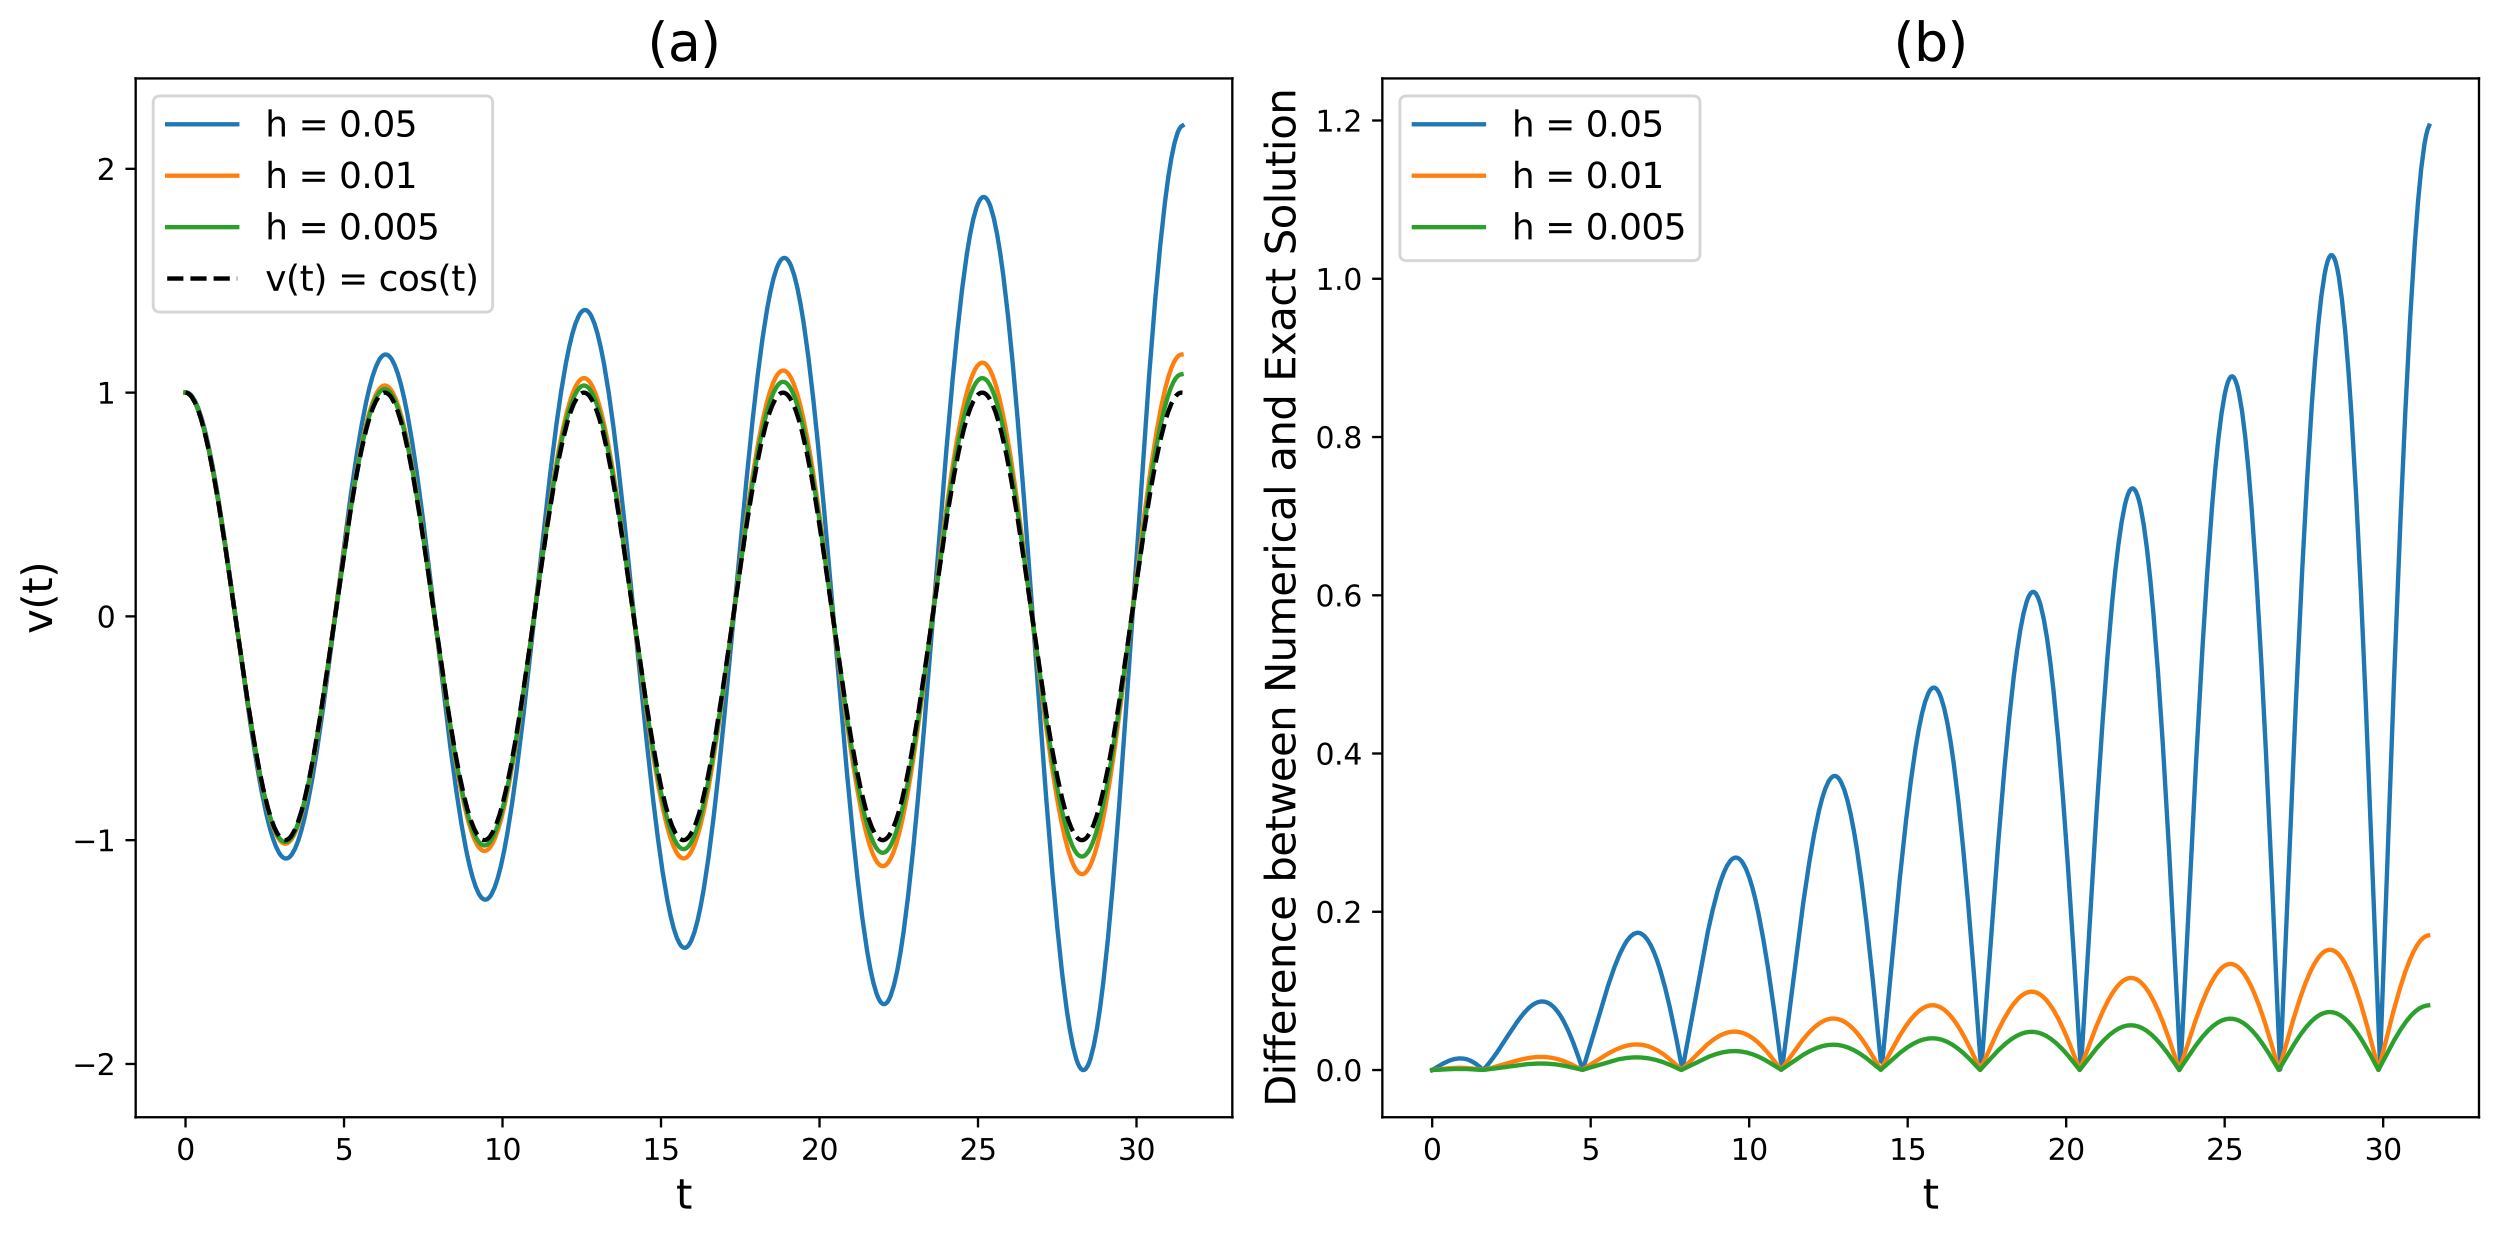 <?xml version="1.0" encoding="utf-8" standalone="no"?>
<!DOCTYPE svg PUBLIC "-//W3C//DTD SVG 1.1//EN"
  "http://www.w3.org/Graphics/SVG/1.1/DTD/svg11.dtd">
<svg xmlns:xlink="http://www.w3.org/1999/xlink" width="856.652pt" height="424.265pt" viewBox="0 0 856.652 424.265" xmlns="http://www.w3.org/2000/svg" version="1.1">
 <defs>
  <style type="text/css">*{stroke-linejoin: round; stroke-linecap: butt}</style>
 </defs>
 <g id="figure_1">
  <g id="patch_1">
   <path d="M 0 424.265 
L 856.652 424.265 
L 856.652 0 
L 0 0 
z
" style="fill: #ffffff"/>
  </g>
  <g id="axes_1">
   <g id="patch_2">
    <path d="M 46.492 382.837 
L 422.267 382.837 
L 422.267 26.877 
L 46.492 26.877 
z
" style="fill: #ffffff"/>
   </g>
   <g id="matplotlib.axis_1">
    <g id="xtick_1">
     <g id="line2d_1">
      <defs>
       <path id="me7be93d04a" d="M 0 0 
L 0 3.5 
" style="stroke: #000000; stroke-width: 0.8"/>
      </defs>
      <g>
       <use xlink:href="#me7be93d04a" x="63.572" y="382.837" style="stroke: #000000; stroke-width: 0.8"/>
      </g>
     </g>
     <g id="text_1">
      <!-- 0 -->
      <g transform="translate(60.391 397.436) scale(0.1 -0.1)">
       <defs>
        <path id="DejaVuSans-30" d="M 2034 4250 
Q 1547 4250 1301 3770 
Q 1056 3291 1056 2328 
Q 1056 1369 1301 889 
Q 1547 409 2034 409 
Q 2525 409 2770 889 
Q 3016 1369 3016 2328 
Q 3016 3291 2770 3770 
Q 2525 4250 2034 4250 
z
M 2034 4750 
Q 2819 4750 3233 4129 
Q 3647 3509 3647 2328 
Q 3647 1150 3233 529 
Q 2819 -91 2034 -91 
Q 1250 -91 836 529 
Q 422 1150 422 2328 
Q 422 3509 836 4129 
Q 1250 4750 2034 4750 
z
" transform="scale(0.016)"/>
       </defs>
       <use xlink:href="#DejaVuSans-30"/>
      </g>
     </g>
    </g>
    <g id="xtick_2">
     <g id="line2d_2">
      <g>
       <use xlink:href="#me7be93d04a" x="117.883" y="382.837" style="stroke: #000000; stroke-width: 0.8"/>
      </g>
     </g>
     <g id="text_2">
      <!-- 5 -->
      <g transform="translate(114.702 397.436) scale(0.1 -0.1)">
       <defs>
        <path id="DejaVuSans-35" d="M 691 4666 
L 3169 4666 
L 3169 4134 
L 1269 4134 
L 1269 2991 
Q 1406 3038 1543 3061 
Q 1681 3084 1819 3084 
Q 2600 3084 3056 2656 
Q 3513 2228 3513 1497 
Q 3513 744 3044 326 
Q 2575 -91 1722 -91 
Q 1428 -91 1123 -41 
Q 819 9 494 109 
L 494 744 
Q 775 591 1075 516 
Q 1375 441 1709 441 
Q 2250 441 2565 725 
Q 2881 1009 2881 1497 
Q 2881 1984 2565 2268 
Q 2250 2553 1709 2553 
Q 1456 2553 1204 2497 
Q 953 2441 691 2322 
L 691 4666 
z
" transform="scale(0.016)"/>
       </defs>
       <use xlink:href="#DejaVuSans-35"/>
      </g>
     </g>
    </g>
    <g id="xtick_3">
     <g id="line2d_3">
      <g>
       <use xlink:href="#me7be93d04a" x="172.193" y="382.837" style="stroke: #000000; stroke-width: 0.8"/>
      </g>
     </g>
     <g id="text_3">
      <!-- 10 -->
      <g transform="translate(165.831 397.436) scale(0.1 -0.1)">
       <defs>
        <path id="DejaVuSans-31" d="M 794 531 
L 1825 531 
L 1825 4091 
L 703 3866 
L 703 4441 
L 1819 4666 
L 2450 4666 
L 2450 531 
L 3481 531 
L 3481 0 
L 794 0 
L 794 531 
z
" transform="scale(0.016)"/>
       </defs>
       <use xlink:href="#DejaVuSans-31"/>
       <use xlink:href="#DejaVuSans-30" x="63.623"/>
      </g>
     </g>
    </g>
    <g id="xtick_4">
     <g id="line2d_4">
      <g>
       <use xlink:href="#me7be93d04a" x="226.504" y="382.837" style="stroke: #000000; stroke-width: 0.8"/>
      </g>
     </g>
     <g id="text_4">
      <!-- 15 -->
      <g transform="translate(220.142 397.436) scale(0.1 -0.1)">
       <use xlink:href="#DejaVuSans-31"/>
       <use xlink:href="#DejaVuSans-35" x="63.623"/>
      </g>
     </g>
    </g>
    <g id="xtick_5">
     <g id="line2d_5">
      <g>
       <use xlink:href="#me7be93d04a" x="280.815" y="382.837" style="stroke: #000000; stroke-width: 0.8"/>
      </g>
     </g>
     <g id="text_5">
      <!-- 20 -->
      <g transform="translate(274.452 397.436) scale(0.1 -0.1)">
       <defs>
        <path id="DejaVuSans-32" d="M 1228 531 
L 3431 531 
L 3431 0 
L 469 0 
L 469 531 
Q 828 903 1448 1529 
Q 2069 2156 2228 2338 
Q 2531 2678 2651 2914 
Q 2772 3150 2772 3378 
Q 2772 3750 2511 3984 
Q 2250 4219 1831 4219 
Q 1534 4219 1204 4116 
Q 875 4013 500 3803 
L 500 4441 
Q 881 4594 1212 4672 
Q 1544 4750 1819 4750 
Q 2544 4750 2975 4387 
Q 3406 4025 3406 3419 
Q 3406 3131 3298 2873 
Q 3191 2616 2906 2266 
Q 2828 2175 2409 1742 
Q 1991 1309 1228 531 
z
" transform="scale(0.016)"/>
       </defs>
       <use xlink:href="#DejaVuSans-32"/>
       <use xlink:href="#DejaVuSans-30" x="63.623"/>
      </g>
     </g>
    </g>
    <g id="xtick_6">
     <g id="line2d_6">
      <g>
       <use xlink:href="#me7be93d04a" x="335.125" y="382.837" style="stroke: #000000; stroke-width: 0.8"/>
      </g>
     </g>
     <g id="text_6">
      <!-- 25 -->
      <g transform="translate(328.763 397.436) scale(0.1 -0.1)">
       <use xlink:href="#DejaVuSans-32"/>
       <use xlink:href="#DejaVuSans-35" x="63.623"/>
      </g>
     </g>
    </g>
    <g id="xtick_7">
     <g id="line2d_7">
      <g>
       <use xlink:href="#me7be93d04a" x="389.436" y="382.837" style="stroke: #000000; stroke-width: 0.8"/>
      </g>
     </g>
     <g id="text_7">
      <!-- 30 -->
      <g transform="translate(383.073 397.436) scale(0.1 -0.1)">
       <defs>
        <path id="DejaVuSans-33" d="M 2597 2516 
Q 3050 2419 3304 2112 
Q 3559 1806 3559 1356 
Q 3559 666 3084 287 
Q 2609 -91 1734 -91 
Q 1441 -91 1130 -33 
Q 819 25 488 141 
L 488 750 
Q 750 597 1062 519 
Q 1375 441 1716 441 
Q 2309 441 2620 675 
Q 2931 909 2931 1356 
Q 2931 1769 2642 2001 
Q 2353 2234 1838 2234 
L 1294 2234 
L 1294 2753 
L 1863 2753 
Q 2328 2753 2575 2939 
Q 2822 3125 2822 3475 
Q 2822 3834 2567 4026 
Q 2313 4219 1838 4219 
Q 1578 4219 1281 4162 
Q 984 4106 628 3988 
L 628 4550 
Q 988 4650 1302 4700 
Q 1616 4750 1894 4750 
Q 2613 4750 3031 4423 
Q 3450 4097 3450 3541 
Q 3450 3153 3228 2886 
Q 3006 2619 2597 2516 
z
" transform="scale(0.016)"/>
       </defs>
       <use xlink:href="#DejaVuSans-33"/>
       <use xlink:href="#DejaVuSans-30" x="63.623"/>
      </g>
     </g>
    </g>
    <g id="text_8">
     <!-- t -->
     <g transform="translate(231.635 414.153) scale(0.14 -0.14)">
      <defs>
       <path id="DejaVuSans-74" d="M 1172 4494 
L 1172 3500 
L 2356 3500 
L 2356 3053 
L 1172 3053 
L 1172 1153 
Q 1172 725 1289 603 
Q 1406 481 1766 481 
L 2356 481 
L 2356 0 
L 1766 0 
Q 1100 0 847 248 
Q 594 497 594 1153 
L 594 3053 
L 172 3053 
L 172 3500 
L 594 3500 
L 594 4494 
L 1172 4494 
z
" transform="scale(0.016)"/>
      </defs>
      <use xlink:href="#DejaVuSans-74"/>
     </g>
    </g>
   </g>
   <g id="matplotlib.axis_2">
    <g id="ytick_1">
     <g id="line2d_8">
      <defs>
       <path id="madca82798e" d="M 0 0 
L -3.5 0 
" style="stroke: #000000; stroke-width: 0.8"/>
      </defs>
      <g>
       <use xlink:href="#madca82798e" x="46.492" y="364.578" style="stroke: #000000; stroke-width: 0.8"/>
      </g>
     </g>
     <g id="text_9">
      <!-- −2 -->
      <g transform="translate(24.749 368.377) scale(0.1 -0.1)">
       <defs>
        <path id="DejaVuSans-2212" d="M 678 2272 
L 4684 2272 
L 4684 1741 
L 678 1741 
L 678 2272 
z
" transform="scale(0.016)"/>
       </defs>
       <use xlink:href="#DejaVuSans-2212"/>
       <use xlink:href="#DejaVuSans-32" x="83.789"/>
      </g>
     </g>
    </g>
    <g id="ytick_2">
     <g id="line2d_9">
      <g>
       <use xlink:href="#madca82798e" x="46.492" y="287.896" style="stroke: #000000; stroke-width: 0.8"/>
      </g>
     </g>
     <g id="text_10">
      <!-- −1 -->
      <g transform="translate(24.749 291.695) scale(0.1 -0.1)">
       <use xlink:href="#DejaVuSans-2212"/>
       <use xlink:href="#DejaVuSans-31" x="83.789"/>
      </g>
     </g>
    </g>
    <g id="ytick_3">
     <g id="line2d_10">
      <g>
       <use xlink:href="#madca82798e" x="46.492" y="211.214" style="stroke: #000000; stroke-width: 0.8"/>
      </g>
     </g>
     <g id="text_11">
      <!-- 0 -->
      <g transform="translate(33.129 215.014) scale(0.1 -0.1)">
       <use xlink:href="#DejaVuSans-30"/>
      </g>
     </g>
    </g>
    <g id="ytick_4">
     <g id="line2d_11">
      <g>
       <use xlink:href="#madca82798e" x="46.492" y="134.533" style="stroke: #000000; stroke-width: 0.8"/>
      </g>
     </g>
     <g id="text_12">
      <!-- 1 -->
      <g transform="translate(33.129 138.332) scale(0.1 -0.1)">
       <use xlink:href="#DejaVuSans-31"/>
      </g>
     </g>
    </g>
    <g id="ytick_5">
     <g id="line2d_12">
      <g>
       <use xlink:href="#madca82798e" x="46.492" y="57.851" style="stroke: #000000; stroke-width: 0.8"/>
      </g>
     </g>
     <g id="text_13">
      <!-- 2 -->
      <g transform="translate(33.129 61.65) scale(0.1 -0.1)">
       <use xlink:href="#DejaVuSans-32"/>
      </g>
     </g>
    </g>
    <g id="text_14">
     <!-- v(t) -->
     <g transform="translate(17.838 217.207) rotate(-90) scale(0.14 -0.14)">
      <defs>
       <path id="DejaVuSans-76" d="M 191 3500 
L 800 3500 
L 1894 563 
L 2988 3500 
L 3597 3500 
L 2284 0 
L 1503 0 
L 191 3500 
z
" transform="scale(0.016)"/>
       <path id="DejaVuSans-28" d="M 1984 4856 
Q 1566 4138 1362 3434 
Q 1159 2731 1159 2009 
Q 1159 1288 1364 580 
Q 1569 -128 1984 -844 
L 1484 -844 
Q 1016 -109 783 600 
Q 550 1309 550 2009 
Q 550 2706 781 3412 
Q 1013 4119 1484 4856 
L 1984 4856 
z
" transform="scale(0.016)"/>
       <path id="DejaVuSans-29" d="M 513 4856 
L 1013 4856 
Q 1481 4119 1714 3412 
Q 1947 2706 1947 2009 
Q 1947 1309 1714 600 
Q 1481 -109 1013 -844 
L 513 -844 
Q 928 -128 1133 580 
Q 1338 1288 1338 2009 
Q 1338 2731 1133 3434 
Q 928 4138 513 4856 
z
" transform="scale(0.016)"/>
      </defs>
      <use xlink:href="#DejaVuSans-76"/>
      <use xlink:href="#DejaVuSans-28" x="59.18"/>
      <use xlink:href="#DejaVuSans-74" x="98.193"/>
      <use xlink:href="#DejaVuSans-29" x="137.402"/>
     </g>
    </g>
   </g>
   <g id="line2d_13">
    <path d="M 63.572 134.533 
L 64.115 134.533 
L 64.658 134.725 
L 65.202 135.108 
L 65.745 135.683 
L 66.831 137.401 
L 67.917 139.867 
L 69.003 143.059 
L 70.09 146.949 
L 71.176 151.502 
L 72.805 159.479 
L 74.434 168.681 
L 76.607 182.51 
L 79.322 201.538 
L 85.84 248.305 
L 88.012 262.049 
L 89.641 271.141 
L 91.271 278.952 
L 92.357 283.355 
L 93.443 287.057 
L 94.529 290.02 
L 95.615 292.208 
L 96.159 293.004 
L 96.702 293.598 
L 97.245 293.986 
L 97.788 294.169 
L 98.331 294.145 
L 98.874 293.914 
L 99.417 293.475 
L 99.96 292.83 
L 101.047 290.924 
L 102.133 288.21 
L 103.219 284.713 
L 104.305 280.462 
L 105.391 275.498 
L 107.021 266.815 
L 108.65 256.814 
L 110.822 241.807 
L 113.538 221.188 
L 120.055 170.641 
L 122.228 155.825 
L 123.857 146.04 
L 125.486 137.649 
L 126.573 132.93 
L 127.659 128.97 
L 128.745 125.813 
L 129.831 123.495 
L 130.374 122.659 
L 130.917 122.043 
L 131.46 121.648 
L 132.004 121.476 
L 132.547 121.528 
L 133.09 121.804 
L 133.633 122.305 
L 134.176 123.029 
L 135.262 125.142 
L 136.348 128.127 
L 137.435 131.958 
L 138.521 136.601 
L 139.607 142.015 
L 141.236 151.466 
L 142.866 162.334 
L 145.038 178.619 
L 147.754 200.959 
L 154.271 255.591 
L 156.443 271.561 
L 158.073 282.091 
L 159.702 291.105 
L 160.788 296.164 
L 161.874 300.398 
L 162.961 303.761 
L 164.047 306.215 
L 164.59 307.091 
L 165.133 307.73 
L 165.676 308.13 
L 166.219 308.288 
L 166.762 308.204 
L 167.305 307.877 
L 167.849 307.307 
L 168.392 306.496 
L 169.478 304.155 
L 170.564 300.873 
L 171.65 296.677 
L 172.737 291.604 
L 173.823 285.702 
L 175.452 275.416 
L 177.081 263.606 
L 179.254 245.935 
L 181.969 221.73 
L 188.487 162.685 
L 190.659 145.472 
L 192.288 134.14 
L 193.918 124.459 
L 195.004 119.037 
L 196.09 114.51 
L 197.176 110.929 
L 198.263 108.332 
L 198.806 107.414 
L 199.349 106.753 
L 199.892 106.351 
L 200.435 106.21 
L 200.978 106.332 
L 201.521 106.716 
L 202.064 107.362 
L 202.607 108.27 
L 203.694 110.861 
L 204.78 114.47 
L 205.866 119.065 
L 206.952 124.605 
L 208.582 134.573 
L 210.211 146.343 
L 211.84 159.661 
L 214.013 179.327 
L 217.271 211.33 
L 221.616 254.231 
L 223.788 273.842 
L 225.418 287.076 
L 227.047 298.701 
L 228.676 308.443 
L 229.763 313.775 
L 230.849 318.107 
L 231.935 321.391 
L 233.021 323.59 
L 233.564 324.273 
L 234.108 324.675 
L 234.651 324.794 
L 235.194 324.63 
L 235.737 324.181 
L 236.28 323.449 
L 236.823 322.435 
L 237.909 319.567 
L 238.995 315.601 
L 240.082 310.571 
L 241.168 304.52 
L 242.797 293.658 
L 244.427 280.858 
L 246.056 266.392 
L 248.228 245.063 
L 251.487 210.406 
L 255.832 164.044 
L 258.004 142.891 
L 259.633 128.638 
L 261.263 116.137 
L 262.892 105.683 
L 263.978 99.976 
L 265.065 95.355 
L 266.151 91.869 
L 266.694 90.566 
L 267.237 89.56 
L 267.78 88.857 
L 268.323 88.457 
L 268.866 88.364 
L 269.409 88.577 
L 269.953 89.098 
L 270.496 89.925 
L 271.039 91.057 
L 272.125 94.229 
L 273.211 98.587 
L 274.297 104.093 
L 275.384 110.7 
L 277.013 122.535 
L 278.642 136.456 
L 280.272 152.166 
L 282.444 175.3 
L 285.703 212.828 
L 290.047 262.93 
L 292.22 285.744 
L 293.849 301.095 
L 295.478 314.537 
L 297.108 325.754 
L 298.194 331.86 
L 299.28 336.789 
L 300.366 340.487 
L 300.91 341.859 
L 301.453 342.909 
L 301.996 343.632 
L 302.539 344.026 
L 303.082 344.089 
L 303.625 343.82 
L 304.168 343.218 
L 304.711 342.285 
L 305.254 341.022 
L 306.341 337.516 
L 307.427 332.729 
L 308.513 326.702 
L 309.599 319.49 
L 311.229 306.595 
L 312.858 291.456 
L 314.487 274.396 
L 316.66 249.306 
L 319.918 208.669 
L 324.263 154.528 
L 326.436 129.923 
L 328.065 113.391 
L 329.694 98.938 
L 331.323 86.905 
L 332.41 80.372 
L 333.496 75.116 
L 334.582 71.195 
L 335.125 69.75 
L 335.668 68.655 
L 336.211 67.914 
L 336.755 67.53 
L 337.298 67.503 
L 337.841 67.836 
L 338.384 68.528 
L 338.927 69.579 
L 339.47 70.986 
L 340.556 74.86 
L 341.642 80.117 
L 342.729 86.712 
L 343.815 94.586 
L 345.444 108.633 
L 347.074 125.096 
L 348.703 143.622 
L 350.875 170.832 
L 354.134 214.834 
L 358.479 273.337 
L 360.651 299.872 
L 362.281 317.675 
L 363.91 333.214 
L 365.539 346.122 
L 366.625 353.111 
L 367.712 358.714 
L 368.798 362.87 
L 369.341 364.389 
L 369.884 365.529 
L 370.427 366.286 
L 370.97 366.657 
L 371.513 366.641 
L 372.056 366.236 
L 372.6 365.442 
L 373.143 364.261 
L 373.686 362.694 
L 374.772 358.417 
L 375.858 352.645 
L 376.944 345.429 
L 378.031 336.834 
L 379.66 321.532 
L 381.289 303.632 
L 383.462 276.391 
L 386.177 238.423 
L 393.781 128.463 
L 395.953 101.5 
L 397.582 83.926 
L 399.212 69.087 
L 400.298 60.891 
L 401.384 54.158 
L 402.47 48.964 
L 403.557 45.366 
L 404.1 44.181 
L 404.643 43.41 
L 405.186 43.057 
L 405.186 43.057 
" clip-path="url(#p62fee56fb6)" style="fill: none; stroke: #1f77b4; stroke-width: 1.5; stroke-linecap: square"/>
   </g>
   <g id="line2d_14">
    <path d="M 63.572 134.533 
L 64.115 134.61 
L 64.767 134.954 
L 65.419 135.574 
L 66.179 136.641 
L 67.048 138.309 
L 68.026 140.743 
L 69.112 144.12 
L 70.307 148.61 
L 71.61 154.376 
L 73.131 162.14 
L 74.869 172.192 
L 77.041 186.151 
L 80.191 208.059 
L 85.079 242.023 
L 87.252 255.569 
L 89.098 265.732 
L 90.619 272.945 
L 91.922 278.179 
L 93.117 282.137 
L 94.203 284.996 
L 95.181 286.941 
L 96.05 288.157 
L 96.81 288.819 
L 97.462 289.083 
L 98.005 289.09 
L 98.548 288.902 
L 99.2 288.42 
L 99.852 287.659 
L 100.612 286.424 
L 101.481 284.561 
L 102.459 281.902 
L 103.545 278.275 
L 104.74 273.508 
L 106.152 266.902 
L 107.781 258.108 
L 109.628 246.863 
L 112.017 230.806 
L 116.471 198.895 
L 119.621 177.171 
L 121.793 163.709 
L 123.531 154.261 
L 125.052 147.169 
L 126.355 142.075 
L 127.55 138.273 
L 128.528 135.814 
L 129.397 134.138 
L 130.157 133.075 
L 130.917 132.393 
L 131.569 132.117 
L 132.112 132.103 
L 132.655 132.287 
L 133.307 132.769 
L 133.959 133.534 
L 134.719 134.779 
L 135.588 136.662 
L 136.566 139.351 
L 137.652 143.024 
L 138.847 147.854 
L 140.259 154.551 
L 141.888 163.471 
L 143.735 174.882 
L 146.124 191.182 
L 150.469 222.806 
L 153.619 244.95 
L 155.792 258.72 
L 157.53 268.415 
L 159.05 275.719 
L 160.354 280.987 
L 161.549 284.941 
L 162.635 287.767 
L 163.504 289.48 
L 164.264 290.57 
L 165.024 291.271 
L 165.676 291.561 
L 166.219 291.581 
L 166.762 291.401 
L 167.414 290.92 
L 168.066 290.151 
L 168.826 288.895 
L 169.695 286.993 
L 170.673 284.272 
L 171.759 280.554 
L 172.954 275.66 
L 174.366 268.87 
L 175.995 259.823 
L 177.842 248.244 
L 180.231 231.697 
L 184.468 200.379 
L 187.726 177.07 
L 189.899 163.068 
L 191.637 153.206 
L 193.157 145.771 
L 194.461 140.406 
L 195.656 136.376 
L 196.742 133.492 
L 197.611 131.741 
L 198.371 130.625 
L 199.131 129.903 
L 199.783 129.601 
L 200.326 129.573 
L 200.869 129.749 
L 201.521 130.23 
L 202.173 131.002 
L 202.933 132.268 
L 203.802 134.19 
L 204.78 136.942 
L 205.866 140.707 
L 207.061 145.665 
L 208.473 152.549 
L 210.102 161.726 
L 211.949 173.475 
L 214.23 189.48 
L 218.14 218.808 
L 221.725 245.02 
L 223.897 259.339 
L 225.635 269.457 
L 227.156 277.11 
L 228.459 282.657 
L 229.654 286.846 
L 230.74 289.865 
L 231.718 291.914 
L 232.478 293.057 
L 233.239 293.8 
L 233.89 294.116 
L 234.433 294.151 
L 234.976 293.979 
L 235.628 293.499 
L 236.28 292.723 
L 237.04 291.446 
L 237.909 289.505 
L 238.887 286.721 
L 239.973 282.909 
L 241.168 277.885 
L 242.58 270.907 
L 244.209 261.599 
L 246.056 249.677 
L 248.337 233.429 
L 252.247 203.642 
L 255.832 177.004 
L 258.004 162.445 
L 259.742 152.152 
L 261.263 144.362 
L 262.566 138.714 
L 263.761 134.445 
L 264.847 131.364 
L 265.825 129.271 
L 266.585 128.1 
L 267.346 127.335 
L 267.997 127.005 
L 268.54 126.963 
L 269.084 127.13 
L 269.735 127.609 
L 270.387 128.389 
L 271.147 129.676 
L 272.016 131.637 
L 272.994 134.453 
L 274.08 138.313 
L 275.275 143.403 
L 276.687 150.478 
L 278.316 159.918 
L 280.163 172.016 
L 282.444 188.509 
L 286.354 218.763 
L 289.939 245.835 
L 292.111 260.638 
L 293.958 271.716 
L 295.478 279.554 
L 296.782 285.222 
L 297.977 289.489 
L 299.063 292.553 
L 299.932 294.421 
L 300.692 295.621 
L 301.453 296.408 
L 302.104 296.751 
L 302.647 296.802 
L 303.191 296.639 
L 303.734 296.262 
L 304.385 295.53 
L 305.146 294.291 
L 306.015 292.376 
L 306.992 289.599 
L 308.079 285.768 
L 309.273 280.691 
L 310.685 273.605 
L 312.206 264.789 
L 314.053 252.675 
L 316.334 236.072 
L 319.81 208.862 
L 323.937 176.974 
L 326.11 161.839 
L 327.956 150.477 
L 329.477 142.408 
L 330.78 136.551 
L 331.975 132.117 
L 333.061 128.911 
L 334.039 126.725 
L 334.799 125.496 
L 335.56 124.686 
L 336.211 124.329 
L 336.755 124.27 
L 337.298 124.428 
L 337.841 124.804 
L 338.492 125.539 
L 339.253 126.788 
L 340.122 128.722 
L 341.099 131.53 
L 342.186 135.408 
L 343.38 140.552 
L 344.684 147.143 
L 346.205 156 
L 347.943 167.45 
L 350.115 183.326 
L 353.265 208.199 
L 358.044 245.859 
L 360.325 261.972 
L 362.172 273.435 
L 363.693 281.555 
L 364.996 287.433 
L 366.191 291.866 
L 367.277 295.055 
L 368.146 297.006 
L 368.906 298.265 
L 369.667 299.098 
L 370.318 299.47 
L 370.862 299.537 
L 371.405 299.384 
L 371.948 299.01 
L 372.6 298.272 
L 373.36 297.014 
L 374.229 295.061 
L 375.206 292.221 
L 376.293 288.295 
L 377.487 283.083 
L 378.791 276.402 
L 380.312 267.419 
L 382.05 255.801 
L 384.222 239.688 
L 387.372 214.429 
L 392.151 176.161 
L 394.432 159.778 
L 396.279 148.117 
L 397.8 139.853 
L 399.103 133.866 
L 400.298 129.348 
L 401.384 126.095 
L 402.253 124.101 
L 403.013 122.812 
L 403.774 121.955 
L 404.426 121.568 
L 404.86 121.489 
L 404.86 121.489 
" clip-path="url(#p62fee56fb6)" style="fill: none; stroke: #ff7f0e; stroke-width: 1.5; stroke-linecap: square"/>
   </g>
   <g id="line2d_15">
    <path d="M 63.572 134.533 
L 64.17 134.638 
L 64.767 134.975 
L 65.419 135.606 
L 66.179 136.686 
L 66.994 138.248 
L 67.917 140.515 
L 68.949 143.653 
L 70.144 148.048 
L 71.447 153.714 
L 72.968 161.368 
L 74.706 171.306 
L 76.824 184.782 
L 79.811 205.385 
L 85.134 242.228 
L 87.36 255.963 
L 89.153 265.691 
L 90.673 272.799 
L 92.031 278.136 
L 93.226 281.973 
L 94.258 284.601 
L 95.181 286.393 
L 95.996 287.525 
L 96.702 288.159 
L 97.353 288.456 
L 97.951 288.484 
L 98.548 288.279 
L 99.2 287.788 
L 99.906 286.946 
L 100.666 285.682 
L 101.535 283.789 
L 102.513 281.105 
L 103.599 277.459 
L 104.848 272.448 
L 106.26 265.809 
L 107.89 257.006 
L 109.791 245.442 
L 112.18 229.453 
L 121.033 168.79 
L 122.879 158.366 
L 124.454 150.661 
L 125.866 144.826 
L 127.116 140.592 
L 128.202 137.665 
L 129.125 135.753 
L 129.94 134.518 
L 130.7 133.754 
L 131.352 133.4 
L 131.949 133.322 
L 132.547 133.479 
L 133.144 133.872 
L 133.796 134.567 
L 134.556 135.727 
L 135.425 137.505 
L 136.403 140.07 
L 137.489 143.595 
L 138.684 148.254 
L 140.042 154.472 
L 141.617 162.792 
L 143.463 173.835 
L 145.744 188.94 
L 149.329 214.417 
L 153.239 241.767 
L 155.466 255.821 
L 157.258 265.812 
L 158.833 273.382 
L 160.191 278.87 
L 161.386 282.83 
L 162.472 285.683 
L 163.395 287.524 
L 164.21 288.692 
L 164.916 289.353 
L 165.568 289.67 
L 166.165 289.712 
L 166.762 289.518 
L 167.36 289.086 
L 168.066 288.272 
L 168.826 287.031 
L 169.695 285.158 
L 170.673 282.486 
L 171.759 278.839 
L 173.008 273.81 
L 174.42 267.13 
L 175.995 258.565 
L 177.896 246.915 
L 180.286 230.753 
L 184.902 197.537 
L 187.944 176.585 
L 190.062 163.479 
L 191.8 154.048 
L 193.32 146.981 
L 194.624 141.915 
L 195.764 138.296 
L 196.796 135.711 
L 197.719 133.974 
L 198.534 132.904 
L 199.24 132.332 
L 199.838 132.108 
L 200.435 132.123 
L 201.032 132.378 
L 201.684 132.928 
L 202.39 133.841 
L 203.205 135.302 
L 204.074 137.33 
L 205.106 140.353 
L 206.246 144.438 
L 207.55 150.007 
L 209.016 157.324 
L 210.7 166.932 
L 212.709 179.779 
L 215.37 198.384 
L 222.376 248.134 
L 224.44 260.798 
L 226.124 269.834 
L 227.59 276.571 
L 228.894 281.569 
L 230.034 285.116 
L 231.066 287.625 
L 231.935 289.206 
L 232.695 290.181 
L 233.401 290.74 
L 233.999 290.951 
L 234.596 290.92 
L 235.194 290.649 
L 235.845 290.079 
L 236.551 289.141 
L 237.366 287.649 
L 238.289 285.439 
L 239.321 282.335 
L 240.462 278.156 
L 241.765 272.478 
L 243.232 265.038 
L 244.915 255.289 
L 246.925 242.282 
L 249.586 223.484 
L 256.375 174.833 
L 258.439 161.974 
L 260.177 152.494 
L 261.643 145.648 
L 262.946 140.557 
L 264.087 136.932 
L 265.119 134.355 
L 266.042 132.635 
L 266.802 131.644 
L 267.509 131.072 
L 268.106 130.852 
L 268.703 130.876 
L 269.301 131.142 
L 269.953 131.709 
L 270.659 132.646 
L 271.473 134.14 
L 272.396 136.357 
L 273.428 139.475 
L 274.569 143.674 
L 275.872 149.384 
L 277.339 156.871 
L 279.022 166.684 
L 281.032 179.782 
L 283.693 198.72 
L 290.536 248.127 
L 292.6 261.059 
L 294.338 270.584 
L 295.804 277.456 
L 297.108 282.559 
L 298.248 286.187 
L 299.28 288.76 
L 300.149 290.386 
L 300.91 291.394 
L 301.616 291.979 
L 302.213 292.207 
L 302.81 292.191 
L 303.408 291.93 
L 304.06 291.366 
L 304.766 290.43 
L 305.58 288.934 
L 306.449 286.856 
L 307.427 283.94 
L 308.567 279.794 
L 309.816 274.385 
L 311.229 267.266 
L 312.858 257.879 
L 314.813 245.242 
L 317.311 227.535 
L 325.241 170.194 
L 327.196 158.237 
L 328.825 149.558 
L 330.237 143.145 
L 331.486 138.424 
L 332.627 134.949 
L 333.605 132.637 
L 334.473 131.114 
L 335.234 130.202 
L 335.886 129.735 
L 336.483 129.564 
L 337.026 129.624 
L 337.624 129.925 
L 338.275 130.533 
L 338.981 131.521 
L 339.796 133.078 
L 340.719 135.375 
L 341.751 138.59 
L 342.892 142.906 
L 344.195 148.76 
L 345.661 156.419 
L 347.345 166.44 
L 349.355 179.795 
L 352.07 199.475 
L 358.642 247.74 
L 360.76 261.313 
L 362.498 271.061 
L 363.964 278.112 
L 365.268 283.365 
L 366.408 287.114 
L 367.44 289.789 
L 368.363 291.582 
L 369.124 292.625 
L 369.83 293.236 
L 370.427 293.483 
L 370.97 293.491 
L 371.568 293.263 
L 372.165 292.787 
L 372.871 291.905 
L 373.631 290.575 
L 374.5 288.579 
L 375.478 285.741 
L 376.564 281.88 
L 377.813 276.566 
L 379.225 269.521 
L 380.855 260.171 
L 382.756 247.88 
L 385.145 230.872 
L 394.052 165.897 
L 395.899 154.814 
L 397.474 146.628 
L 398.886 140.432 
L 400.081 136.116 
L 401.167 132.977 
L 402.09 130.921 
L 402.905 129.588 
L 403.611 128.803 
L 404.263 128.387 
L 404.86 128.267 
L 404.86 128.267 
" clip-path="url(#p62fee56fb6)" style="fill: none; stroke: #2ca02c; stroke-width: 1.5; stroke-linecap: square"/>
   </g>
   <g id="line2d_16">
    <path d="M 63.572 134.533 
L 64.115 134.629 
L 64.658 134.916 
L 65.202 135.394 
L 65.745 136.061 
L 66.831 137.958 
L 67.917 140.586 
L 69.003 143.92 
L 70.09 147.926 
L 71.719 155.107 
L 73.348 163.548 
L 74.977 173.06 
L 77.15 187.035 
L 80.952 213.454 
L 84.753 239.601 
L 86.926 253.187 
L 88.555 262.306 
L 90.184 270.277 
L 91.814 276.922 
L 92.9 280.54 
L 93.986 283.466 
L 95.072 285.669 
L 96.159 287.129 
L 96.702 287.575 
L 97.245 287.83 
L 97.788 287.893 
L 98.331 287.765 
L 98.874 287.446 
L 99.417 286.936 
L 99.96 286.237 
L 101.047 284.278 
L 102.133 281.589 
L 103.219 278.198 
L 104.305 274.136 
L 105.935 266.88 
L 107.564 258.374 
L 109.736 245.421 
L 112.452 227.379 
L 120.055 175.288 
L 122.228 162.545 
L 123.857 154.236 
L 125.486 147.207 
L 126.573 143.311 
L 127.659 140.094 
L 128.745 137.587 
L 129.831 135.816 
L 130.374 135.212 
L 130.917 134.798 
L 131.46 134.575 
L 132.004 134.544 
L 132.547 134.704 
L 133.09 135.055 
L 133.633 135.597 
L 134.176 136.328 
L 135.262 138.349 
L 136.348 141.098 
L 137.435 144.548 
L 138.521 148.663 
L 140.15 155.994 
L 141.78 164.565 
L 143.952 177.586 
L 146.667 195.681 
L 153.728 244.293 
L 155.9 257.378 
L 157.53 266.009 
L 159.159 273.41 
L 160.245 277.577 
L 161.331 281.081 
L 162.418 283.887 
L 163.504 285.967 
L 164.59 287.3 
L 165.133 287.682 
L 165.676 287.873 
L 166.219 287.872 
L 166.762 287.679 
L 167.305 287.296 
L 167.849 286.722 
L 168.935 285.01 
L 170.021 282.561 
L 171.107 279.399 
L 172.193 275.556 
L 173.28 271.07 
L 174.909 263.235 
L 176.538 254.232 
L 178.711 240.763 
L 181.426 222.338 
L 187.4 181.041 
L 189.573 167.637 
L 191.202 158.698 
L 192.831 150.937 
L 194.461 144.531 
L 195.547 141.084 
L 196.633 138.338 
L 197.719 136.321 
L 198.263 135.592 
L 198.806 135.051 
L 199.349 134.702 
L 199.892 134.543 
L 200.435 134.576 
L 200.978 134.801 
L 201.521 135.216 
L 202.064 135.822 
L 203.15 137.597 
L 204.237 140.107 
L 205.323 143.327 
L 206.409 147.226 
L 208.038 154.259 
L 209.668 162.572 
L 211.297 171.976 
L 213.469 185.847 
L 216.728 208.365 
L 221.073 238.431 
L 223.245 252.131 
L 224.875 261.363 
L 226.504 269.469 
L 228.133 276.266 
L 229.22 279.994 
L 230.306 283.035 
L 231.392 285.359 
L 232.478 286.941 
L 233.021 287.45 
L 233.564 287.767 
L 234.108 287.894 
L 234.651 287.828 
L 235.194 287.572 
L 235.737 287.124 
L 236.28 286.487 
L 237.366 284.649 
L 238.452 282.079 
L 239.539 278.8 
L 240.625 274.845 
L 242.254 267.736 
L 243.883 259.357 
L 245.513 249.898 
L 247.685 235.973 
L 250.944 213.42 
L 255.289 183.397 
L 257.461 169.755 
L 259.09 160.58 
L 260.72 152.543 
L 262.349 145.824 
L 263.435 142.152 
L 264.521 139.17 
L 265.608 136.908 
L 266.694 135.389 
L 267.237 134.913 
L 267.78 134.627 
L 268.323 134.533 
L 268.866 134.63 
L 269.409 134.919 
L 269.953 135.399 
L 270.496 136.068 
L 271.582 137.968 
L 272.668 140.599 
L 273.754 143.936 
L 274.84 147.946 
L 276.47 155.131 
L 278.099 163.575 
L 279.728 173.089 
L 281.901 187.067 
L 285.703 213.488 
L 289.504 239.632 
L 291.677 253.215 
L 293.306 262.331 
L 294.935 270.299 
L 296.565 276.94 
L 297.651 280.555 
L 298.737 283.477 
L 299.823 285.677 
L 300.91 287.134 
L 301.453 287.578 
L 301.996 287.831 
L 302.539 287.893 
L 303.082 287.763 
L 303.625 287.442 
L 304.168 286.931 
L 304.711 286.23 
L 305.797 284.268 
L 306.884 281.576 
L 307.97 278.181 
L 309.056 274.117 
L 310.685 266.857 
L 312.315 258.347 
L 314.487 245.391 
L 317.203 227.345 
L 324.806 175.258 
L 326.979 162.519 
L 328.608 154.214 
L 330.237 147.189 
L 331.323 143.296 
L 332.41 140.081 
L 333.496 137.578 
L 334.582 135.81 
L 335.125 135.207 
L 335.668 134.795 
L 336.211 134.574 
L 336.755 134.544 
L 337.298 134.706 
L 337.841 135.059 
L 338.384 135.603 
L 338.927 136.335 
L 340.013 138.36 
L 341.099 141.112 
L 342.186 144.565 
L 343.272 148.683 
L 344.901 156.018 
L 346.53 164.592 
L 348.703 177.617 
L 351.418 195.714 
L 358.479 244.324 
L 360.651 257.405 
L 362.281 266.033 
L 363.91 273.43 
L 364.996 277.595 
L 366.082 281.095 
L 367.168 283.898 
L 368.255 285.975 
L 369.341 287.304 
L 369.884 287.684 
L 370.427 287.873 
L 370.97 287.871 
L 371.513 287.677 
L 372.056 287.291 
L 372.6 286.716 
L 373.686 285.001 
L 374.772 282.549 
L 375.858 279.384 
L 376.944 275.537 
L 378.031 271.048 
L 379.66 263.21 
L 381.289 254.203 
L 383.462 240.731 
L 386.177 222.304 
L 392.151 181.01 
L 394.324 167.609 
L 395.953 158.673 
L 397.582 150.916 
L 399.212 144.514 
L 400.298 141.071 
L 401.384 138.328 
L 402.47 136.314 
L 403.013 135.586 
L 403.557 135.048 
L 404.1 134.699 
L 404.643 134.543 
L 405.186 134.577 
L 405.186 134.577 
" clip-path="url(#p62fee56fb6)" style="fill: none; stroke-dasharray: 5.55,2.4; stroke-dashoffset: 0; stroke: #000000; stroke-width: 1.5"/>
   </g>
   <g id="patch_3">
    <path d="M 46.492 382.837 
L 46.492 26.877 
" style="fill: none; stroke: #000000; stroke-width: 0.8; stroke-linejoin: miter; stroke-linecap: square"/>
   </g>
   <g id="patch_4">
    <path d="M 422.267 382.837 
L 422.267 26.877 
" style="fill: none; stroke: #000000; stroke-width: 0.8; stroke-linejoin: miter; stroke-linecap: square"/>
   </g>
   <g id="patch_5">
    <path d="M 46.492 382.837 
L 422.267 382.837 
" style="fill: none; stroke: #000000; stroke-width: 0.8; stroke-linejoin: miter; stroke-linecap: square"/>
   </g>
   <g id="patch_6">
    <path d="M 46.492 26.877 
L 422.267 26.877 
" style="fill: none; stroke: #000000; stroke-width: 0.8; stroke-linejoin: miter; stroke-linecap: square"/>
   </g>
   <g id="text_15">
    <!-- (a) -->
    <g transform="translate(221.841 20.877) scale(0.18 -0.18)">
     <defs>
      <path id="DejaVuSans-61" d="M 2194 1759 
Q 1497 1759 1228 1600 
Q 959 1441 959 1056 
Q 959 750 1161 570 
Q 1363 391 1709 391 
Q 2188 391 2477 730 
Q 2766 1069 2766 1631 
L 2766 1759 
L 2194 1759 
z
M 3341 1997 
L 3341 0 
L 2766 0 
L 2766 531 
Q 2569 213 2275 61 
Q 1981 -91 1556 -91 
Q 1019 -91 701 211 
Q 384 513 384 1019 
Q 384 1609 779 1909 
Q 1175 2209 1959 2209 
L 2766 2209 
L 2766 2266 
Q 2766 2663 2505 2880 
Q 2244 3097 1772 3097 
Q 1472 3097 1187 3025 
Q 903 2953 641 2809 
L 641 3341 
Q 956 3463 1253 3523 
Q 1550 3584 1831 3584 
Q 2591 3584 2966 3190 
Q 3341 2797 3341 1997 
z
" transform="scale(0.016)"/>
     </defs>
     <use xlink:href="#DejaVuSans-28"/>
     <use xlink:href="#DejaVuSans-61" x="39.014"/>
     <use xlink:href="#DejaVuSans-29" x="100.293"/>
    </g>
   </g>
   <g id="legend_1">
    <g id="patch_7">
     <path d="M 54.892 106.932 
L 166.405 106.932 
Q 168.805 106.932 168.805 104.532 
L 168.805 35.277 
Q 168.805 32.877 166.405 32.877 
L 54.892 32.877 
Q 52.492 32.877 52.492 35.277 
L 52.492 104.532 
Q 52.492 106.932 54.892 106.932 
z
" style="fill: #ffffff; opacity: 0.8; stroke: #cccccc; stroke-linejoin: miter"/>
    </g>
    <g id="line2d_17">
     <path d="M 57.292 42.595 
L 69.292 42.595 
L 81.292 42.595 
" style="fill: none; stroke: #1f77b4; stroke-width: 1.5; stroke-linecap: square"/>
    </g>
    <g id="text_16">
     <!-- h = 0.05 -->
     <g transform="translate(90.892 46.795) scale(0.12 -0.12)">
      <defs>
       <path id="DejaVuSans-68" d="M 3513 2113 
L 3513 0 
L 2938 0 
L 2938 2094 
Q 2938 2591 2744 2837 
Q 2550 3084 2163 3084 
Q 1697 3084 1428 2787 
Q 1159 2491 1159 1978 
L 1159 0 
L 581 0 
L 581 4863 
L 1159 4863 
L 1159 2956 
Q 1366 3272 1645 3428 
Q 1925 3584 2291 3584 
Q 2894 3584 3203 3211 
Q 3513 2838 3513 2113 
z
" transform="scale(0.016)"/>
       <path id="DejaVuSans-20" transform="scale(0.016)"/>
       <path id="DejaVuSans-3d" d="M 678 2906 
L 4684 2906 
L 4684 2381 
L 678 2381 
L 678 2906 
z
M 678 1631 
L 4684 1631 
L 4684 1100 
L 678 1100 
L 678 1631 
z
" transform="scale(0.016)"/>
       <path id="DejaVuSans-2e" d="M 684 794 
L 1344 794 
L 1344 0 
L 684 0 
L 684 794 
z
" transform="scale(0.016)"/>
      </defs>
      <use xlink:href="#DejaVuSans-68"/>
      <use xlink:href="#DejaVuSans-20" x="63.379"/>
      <use xlink:href="#DejaVuSans-3d" x="95.166"/>
      <use xlink:href="#DejaVuSans-20" x="178.955"/>
      <use xlink:href="#DejaVuSans-30" x="210.742"/>
      <use xlink:href="#DejaVuSans-2e" x="274.365"/>
      <use xlink:href="#DejaVuSans-30" x="306.152"/>
      <use xlink:href="#DejaVuSans-35" x="369.775"/>
     </g>
    </g>
    <g id="line2d_18">
     <path d="M 57.292 60.209 
L 69.292 60.209 
L 81.292 60.209 
" style="fill: none; stroke: #ff7f0e; stroke-width: 1.5; stroke-linecap: square"/>
    </g>
    <g id="text_17">
     <!-- h = 0.01 -->
     <g transform="translate(90.892 64.409) scale(0.12 -0.12)">
      <use xlink:href="#DejaVuSans-68"/>
      <use xlink:href="#DejaVuSans-20" x="63.379"/>
      <use xlink:href="#DejaVuSans-3d" x="95.166"/>
      <use xlink:href="#DejaVuSans-20" x="178.955"/>
      <use xlink:href="#DejaVuSans-30" x="210.742"/>
      <use xlink:href="#DejaVuSans-2e" x="274.365"/>
      <use xlink:href="#DejaVuSans-30" x="306.152"/>
      <use xlink:href="#DejaVuSans-31" x="369.775"/>
     </g>
    </g>
    <g id="line2d_19">
     <path d="M 57.292 77.823 
L 69.292 77.823 
L 81.292 77.823 
" style="fill: none; stroke: #2ca02c; stroke-width: 1.5; stroke-linecap: square"/>
    </g>
    <g id="text_18">
     <!-- h = 0.005 -->
     <g transform="translate(90.892 82.023) scale(0.12 -0.12)">
      <use xlink:href="#DejaVuSans-68"/>
      <use xlink:href="#DejaVuSans-20" x="63.379"/>
      <use xlink:href="#DejaVuSans-3d" x="95.166"/>
      <use xlink:href="#DejaVuSans-20" x="178.955"/>
      <use xlink:href="#DejaVuSans-30" x="210.742"/>
      <use xlink:href="#DejaVuSans-2e" x="274.365"/>
      <use xlink:href="#DejaVuSans-30" x="306.152"/>
      <use xlink:href="#DejaVuSans-30" x="369.775"/>
      <use xlink:href="#DejaVuSans-35" x="433.398"/>
     </g>
    </g>
    <g id="line2d_20">
     <path d="M 57.292 95.437 
L 69.292 95.437 
L 81.292 95.437 
" style="fill: none; stroke-dasharray: 5.55,2.4; stroke-dashoffset: 0; stroke: #000000; stroke-width: 1.5"/>
    </g>
    <g id="text_19">
     <!-- v(t) = cos(t) -->
     <g transform="translate(90.892 99.637) scale(0.12 -0.12)">
      <defs>
       <path id="DejaVuSans-63" d="M 3122 3366 
L 3122 2828 
Q 2878 2963 2633 3030 
Q 2388 3097 2138 3097 
Q 1578 3097 1268 2742 
Q 959 2388 959 1747 
Q 959 1106 1268 751 
Q 1578 397 2138 397 
Q 2388 397 2633 464 
Q 2878 531 3122 666 
L 3122 134 
Q 2881 22 2623 -34 
Q 2366 -91 2075 -91 
Q 1284 -91 818 406 
Q 353 903 353 1747 
Q 353 2603 823 3093 
Q 1294 3584 2113 3584 
Q 2378 3584 2631 3529 
Q 2884 3475 3122 3366 
z
" transform="scale(0.016)"/>
       <path id="DejaVuSans-6f" d="M 1959 3097 
Q 1497 3097 1228 2736 
Q 959 2375 959 1747 
Q 959 1119 1226 758 
Q 1494 397 1959 397 
Q 2419 397 2687 759 
Q 2956 1122 2956 1747 
Q 2956 2369 2687 2733 
Q 2419 3097 1959 3097 
z
M 1959 3584 
Q 2709 3584 3137 3096 
Q 3566 2609 3566 1747 
Q 3566 888 3137 398 
Q 2709 -91 1959 -91 
Q 1206 -91 779 398 
Q 353 888 353 1747 
Q 353 2609 779 3096 
Q 1206 3584 1959 3584 
z
" transform="scale(0.016)"/>
       <path id="DejaVuSans-73" d="M 2834 3397 
L 2834 2853 
Q 2591 2978 2328 3040 
Q 2066 3103 1784 3103 
Q 1356 3103 1142 2972 
Q 928 2841 928 2578 
Q 928 2378 1081 2264 
Q 1234 2150 1697 2047 
L 1894 2003 
Q 2506 1872 2764 1633 
Q 3022 1394 3022 966 
Q 3022 478 2636 193 
Q 2250 -91 1575 -91 
Q 1294 -91 989 -36 
Q 684 19 347 128 
L 347 722 
Q 666 556 975 473 
Q 1284 391 1588 391 
Q 1994 391 2212 530 
Q 2431 669 2431 922 
Q 2431 1156 2273 1281 
Q 2116 1406 1581 1522 
L 1381 1569 
Q 847 1681 609 1914 
Q 372 2147 372 2553 
Q 372 3047 722 3315 
Q 1072 3584 1716 3584 
Q 2034 3584 2315 3537 
Q 2597 3491 2834 3397 
z
" transform="scale(0.016)"/>
      </defs>
      <use xlink:href="#DejaVuSans-76"/>
      <use xlink:href="#DejaVuSans-28" x="59.18"/>
      <use xlink:href="#DejaVuSans-74" x="98.193"/>
      <use xlink:href="#DejaVuSans-29" x="137.402"/>
      <use xlink:href="#DejaVuSans-20" x="176.416"/>
      <use xlink:href="#DejaVuSans-3d" x="208.203"/>
      <use xlink:href="#DejaVuSans-20" x="291.992"/>
      <use xlink:href="#DejaVuSans-63" x="323.779"/>
      <use xlink:href="#DejaVuSans-6f" x="378.76"/>
      <use xlink:href="#DejaVuSans-73" x="439.941"/>
      <use xlink:href="#DejaVuSans-28" x="492.041"/>
      <use xlink:href="#DejaVuSans-74" x="531.055"/>
      <use xlink:href="#DejaVuSans-29" x="570.264"/>
     </g>
    </g>
   </g>
  </g>
  <g id="axes_2">
   <g id="patch_8">
    <path d="M 473.677 382.837 
L 849.452 382.837 
L 849.452 26.877 
L 473.677 26.877 
z
" style="fill: #ffffff"/>
   </g>
   <g id="matplotlib.axis_3">
    <g id="xtick_8">
     <g id="line2d_21">
      <g>
       <use xlink:href="#me7be93d04a" x="490.757" y="382.837" style="stroke: #000000; stroke-width: 0.8"/>
      </g>
     </g>
     <g id="text_20">
      <!-- 0 -->
      <g transform="translate(487.576 397.436) scale(0.1 -0.1)">
       <use xlink:href="#DejaVuSans-30"/>
      </g>
     </g>
    </g>
    <g id="xtick_9">
     <g id="line2d_22">
      <g>
       <use xlink:href="#me7be93d04a" x="545.068" y="382.837" style="stroke: #000000; stroke-width: 0.8"/>
      </g>
     </g>
     <g id="text_21">
      <!-- 5 -->
      <g transform="translate(541.887 397.436) scale(0.1 -0.1)">
       <use xlink:href="#DejaVuSans-35"/>
      </g>
     </g>
    </g>
    <g id="xtick_10">
     <g id="line2d_23">
      <g>
       <use xlink:href="#me7be93d04a" x="599.378" y="382.837" style="stroke: #000000; stroke-width: 0.8"/>
      </g>
     </g>
     <g id="text_22">
      <!-- 10 -->
      <g transform="translate(593.016 397.436) scale(0.1 -0.1)">
       <use xlink:href="#DejaVuSans-31"/>
       <use xlink:href="#DejaVuSans-30" x="63.623"/>
      </g>
     </g>
    </g>
    <g id="xtick_11">
     <g id="line2d_24">
      <g>
       <use xlink:href="#me7be93d04a" x="653.689" y="382.837" style="stroke: #000000; stroke-width: 0.8"/>
      </g>
     </g>
     <g id="text_23">
      <!-- 15 -->
      <g transform="translate(647.327 397.436) scale(0.1 -0.1)">
       <use xlink:href="#DejaVuSans-31"/>
       <use xlink:href="#DejaVuSans-35" x="63.623"/>
      </g>
     </g>
    </g>
    <g id="xtick_12">
     <g id="line2d_25">
      <g>
       <use xlink:href="#me7be93d04a" x="708" y="382.837" style="stroke: #000000; stroke-width: 0.8"/>
      </g>
     </g>
     <g id="text_24">
      <!-- 20 -->
      <g transform="translate(701.637 397.436) scale(0.1 -0.1)">
       <use xlink:href="#DejaVuSans-32"/>
       <use xlink:href="#DejaVuSans-30" x="63.623"/>
      </g>
     </g>
    </g>
    <g id="xtick_13">
     <g id="line2d_26">
      <g>
       <use xlink:href="#me7be93d04a" x="762.31" y="382.837" style="stroke: #000000; stroke-width: 0.8"/>
      </g>
     </g>
     <g id="text_25">
      <!-- 25 -->
      <g transform="translate(755.948 397.436) scale(0.1 -0.1)">
       <use xlink:href="#DejaVuSans-32"/>
       <use xlink:href="#DejaVuSans-35" x="63.623"/>
      </g>
     </g>
    </g>
    <g id="xtick_14">
     <g id="line2d_27">
      <g>
       <use xlink:href="#me7be93d04a" x="816.621" y="382.837" style="stroke: #000000; stroke-width: 0.8"/>
      </g>
     </g>
     <g id="text_26">
      <!-- 30 -->
      <g transform="translate(810.258 397.436) scale(0.1 -0.1)">
       <use xlink:href="#DejaVuSans-33"/>
       <use xlink:href="#DejaVuSans-30" x="63.623"/>
      </g>
     </g>
    </g>
    <g id="text_27">
     <!-- t -->
     <g transform="translate(658.82 414.153) scale(0.14 -0.14)">
      <use xlink:href="#DejaVuSans-74"/>
     </g>
    </g>
   </g>
   <g id="matplotlib.axis_4">
    <g id="ytick_6">
     <g id="line2d_28">
      <g>
       <use xlink:href="#madca82798e" x="473.677" y="366.657" style="stroke: #000000; stroke-width: 0.8"/>
      </g>
     </g>
     <g id="text_28">
      <!-- 0.0 -->
      <g transform="translate(450.773 370.456) scale(0.1 -0.1)">
       <use xlink:href="#DejaVuSans-30"/>
       <use xlink:href="#DejaVuSans-2e" x="63.623"/>
       <use xlink:href="#DejaVuSans-30" x="95.41"/>
      </g>
     </g>
    </g>
    <g id="ytick_7">
     <g id="line2d_29">
      <g>
       <use xlink:href="#madca82798e" x="473.677" y="312.431" style="stroke: #000000; stroke-width: 0.8"/>
      </g>
     </g>
     <g id="text_29">
      <!-- 0.2 -->
      <g transform="translate(450.773 316.23) scale(0.1 -0.1)">
       <use xlink:href="#DejaVuSans-30"/>
       <use xlink:href="#DejaVuSans-2e" x="63.623"/>
       <use xlink:href="#DejaVuSans-32" x="95.41"/>
      </g>
     </g>
    </g>
    <g id="ytick_8">
     <g id="line2d_30">
      <g>
       <use xlink:href="#madca82798e" x="473.677" y="258.204" style="stroke: #000000; stroke-width: 0.8"/>
      </g>
     </g>
     <g id="text_30">
      <!-- 0.4 -->
      <g transform="translate(450.773 262.003) scale(0.1 -0.1)">
       <defs>
        <path id="DejaVuSans-34" d="M 2419 4116 
L 825 1625 
L 2419 1625 
L 2419 4116 
z
M 2253 4666 
L 3047 4666 
L 3047 1625 
L 3713 1625 
L 3713 1100 
L 3047 1100 
L 3047 0 
L 2419 0 
L 2419 1100 
L 313 1100 
L 313 1709 
L 2253 4666 
z
" transform="scale(0.016)"/>
       </defs>
       <use xlink:href="#DejaVuSans-30"/>
       <use xlink:href="#DejaVuSans-2e" x="63.623"/>
       <use xlink:href="#DejaVuSans-34" x="95.41"/>
      </g>
     </g>
    </g>
    <g id="ytick_9">
     <g id="line2d_31">
      <g>
       <use xlink:href="#madca82798e" x="473.677" y="203.977" style="stroke: #000000; stroke-width: 0.8"/>
      </g>
     </g>
     <g id="text_31">
      <!-- 0.6 -->
      <g transform="translate(450.773 207.776) scale(0.1 -0.1)">
       <defs>
        <path id="DejaVuSans-36" d="M 2113 2584 
Q 1688 2584 1439 2293 
Q 1191 2003 1191 1497 
Q 1191 994 1439 701 
Q 1688 409 2113 409 
Q 2538 409 2786 701 
Q 3034 994 3034 1497 
Q 3034 2003 2786 2293 
Q 2538 2584 2113 2584 
z
M 3366 4563 
L 3366 3988 
Q 3128 4100 2886 4159 
Q 2644 4219 2406 4219 
Q 1781 4219 1451 3797 
Q 1122 3375 1075 2522 
Q 1259 2794 1537 2939 
Q 1816 3084 2150 3084 
Q 2853 3084 3261 2657 
Q 3669 2231 3669 1497 
Q 3669 778 3244 343 
Q 2819 -91 2113 -91 
Q 1303 -91 875 529 
Q 447 1150 447 2328 
Q 447 3434 972 4092 
Q 1497 4750 2381 4750 
Q 2619 4750 2861 4703 
Q 3103 4656 3366 4563 
z
" transform="scale(0.016)"/>
       </defs>
       <use xlink:href="#DejaVuSans-30"/>
       <use xlink:href="#DejaVuSans-2e" x="63.623"/>
       <use xlink:href="#DejaVuSans-36" x="95.41"/>
      </g>
     </g>
    </g>
    <g id="ytick_10">
     <g id="line2d_32">
      <g>
       <use xlink:href="#madca82798e" x="473.677" y="149.75" style="stroke: #000000; stroke-width: 0.8"/>
      </g>
     </g>
     <g id="text_32">
      <!-- 0.8 -->
      <g transform="translate(450.773 153.55) scale(0.1 -0.1)">
       <defs>
        <path id="DejaVuSans-38" d="M 2034 2216 
Q 1584 2216 1326 1975 
Q 1069 1734 1069 1313 
Q 1069 891 1326 650 
Q 1584 409 2034 409 
Q 2484 409 2743 651 
Q 3003 894 3003 1313 
Q 3003 1734 2745 1975 
Q 2488 2216 2034 2216 
z
M 1403 2484 
Q 997 2584 770 2862 
Q 544 3141 544 3541 
Q 544 4100 942 4425 
Q 1341 4750 2034 4750 
Q 2731 4750 3128 4425 
Q 3525 4100 3525 3541 
Q 3525 3141 3298 2862 
Q 3072 2584 2669 2484 
Q 3125 2378 3379 2068 
Q 3634 1759 3634 1313 
Q 3634 634 3220 271 
Q 2806 -91 2034 -91 
Q 1263 -91 848 271 
Q 434 634 434 1313 
Q 434 1759 690 2068 
Q 947 2378 1403 2484 
z
M 1172 3481 
Q 1172 3119 1398 2916 
Q 1625 2713 2034 2713 
Q 2441 2713 2670 2916 
Q 2900 3119 2900 3481 
Q 2900 3844 2670 4047 
Q 2441 4250 2034 4250 
Q 1625 4250 1398 4047 
Q 1172 3844 1172 3481 
z
" transform="scale(0.016)"/>
       </defs>
       <use xlink:href="#DejaVuSans-30"/>
       <use xlink:href="#DejaVuSans-2e" x="63.623"/>
       <use xlink:href="#DejaVuSans-38" x="95.41"/>
      </g>
     </g>
    </g>
    <g id="ytick_11">
     <g id="line2d_33">
      <g>
       <use xlink:href="#madca82798e" x="473.677" y="95.524" style="stroke: #000000; stroke-width: 0.8"/>
      </g>
     </g>
     <g id="text_33">
      <!-- 1.0 -->
      <g transform="translate(450.773 99.323) scale(0.1 -0.1)">
       <use xlink:href="#DejaVuSans-31"/>
       <use xlink:href="#DejaVuSans-2e" x="63.623"/>
       <use xlink:href="#DejaVuSans-30" x="95.41"/>
      </g>
     </g>
    </g>
    <g id="ytick_12">
     <g id="line2d_34">
      <g>
       <use xlink:href="#madca82798e" x="473.677" y="41.297" style="stroke: #000000; stroke-width: 0.8"/>
      </g>
     </g>
     <g id="text_34">
      <!-- 1.2 -->
      <g transform="translate(450.773 45.096) scale(0.1 -0.1)">
       <use xlink:href="#DejaVuSans-31"/>
       <use xlink:href="#DejaVuSans-2e" x="63.623"/>
       <use xlink:href="#DejaVuSans-32" x="95.41"/>
      </g>
     </g>
    </g>
    <g id="text_35">
     <!-- Difference between Numerical and Exact Solution -->
     <g transform="translate(443.862 379.281) rotate(-90) scale(0.14 -0.14)">
      <defs>
       <path id="DejaVuSans-44" d="M 1259 4147 
L 1259 519 
L 2022 519 
Q 2988 519 3436 956 
Q 3884 1394 3884 2338 
Q 3884 3275 3436 3711 
Q 2988 4147 2022 4147 
L 1259 4147 
z
M 628 4666 
L 1925 4666 
Q 3281 4666 3915 4102 
Q 4550 3538 4550 2338 
Q 4550 1131 3912 565 
Q 3275 0 1925 0 
L 628 0 
L 628 4666 
z
" transform="scale(0.016)"/>
       <path id="DejaVuSans-69" d="M 603 3500 
L 1178 3500 
L 1178 0 
L 603 0 
L 603 3500 
z
M 603 4863 
L 1178 4863 
L 1178 4134 
L 603 4134 
L 603 4863 
z
" transform="scale(0.016)"/>
       <path id="DejaVuSans-66" d="M 2375 4863 
L 2375 4384 
L 1825 4384 
Q 1516 4384 1395 4259 
Q 1275 4134 1275 3809 
L 1275 3500 
L 2222 3500 
L 2222 3053 
L 1275 3053 
L 1275 0 
L 697 0 
L 697 3053 
L 147 3053 
L 147 3500 
L 697 3500 
L 697 3744 
Q 697 4328 969 4595 
Q 1241 4863 1831 4863 
L 2375 4863 
z
" transform="scale(0.016)"/>
       <path id="DejaVuSans-65" d="M 3597 1894 
L 3597 1613 
L 953 1613 
Q 991 1019 1311 708 
Q 1631 397 2203 397 
Q 2534 397 2845 478 
Q 3156 559 3463 722 
L 3463 178 
Q 3153 47 2828 -22 
Q 2503 -91 2169 -91 
Q 1331 -91 842 396 
Q 353 884 353 1716 
Q 353 2575 817 3079 
Q 1281 3584 2069 3584 
Q 2775 3584 3186 3129 
Q 3597 2675 3597 1894 
z
M 3022 2063 
Q 3016 2534 2758 2815 
Q 2500 3097 2075 3097 
Q 1594 3097 1305 2825 
Q 1016 2553 972 2059 
L 3022 2063 
z
" transform="scale(0.016)"/>
       <path id="DejaVuSans-72" d="M 2631 2963 
Q 2534 3019 2420 3045 
Q 2306 3072 2169 3072 
Q 1681 3072 1420 2755 
Q 1159 2438 1159 1844 
L 1159 0 
L 581 0 
L 581 3500 
L 1159 3500 
L 1159 2956 
Q 1341 3275 1631 3429 
Q 1922 3584 2338 3584 
Q 2397 3584 2469 3576 
Q 2541 3569 2628 3553 
L 2631 2963 
z
" transform="scale(0.016)"/>
       <path id="DejaVuSans-6e" d="M 3513 2113 
L 3513 0 
L 2938 0 
L 2938 2094 
Q 2938 2591 2744 2837 
Q 2550 3084 2163 3084 
Q 1697 3084 1428 2787 
Q 1159 2491 1159 1978 
L 1159 0 
L 581 0 
L 581 3500 
L 1159 3500 
L 1159 2956 
Q 1366 3272 1645 3428 
Q 1925 3584 2291 3584 
Q 2894 3584 3203 3211 
Q 3513 2838 3513 2113 
z
" transform="scale(0.016)"/>
       <path id="DejaVuSans-62" d="M 3116 1747 
Q 3116 2381 2855 2742 
Q 2594 3103 2138 3103 
Q 1681 3103 1420 2742 
Q 1159 2381 1159 1747 
Q 1159 1113 1420 752 
Q 1681 391 2138 391 
Q 2594 391 2855 752 
Q 3116 1113 3116 1747 
z
M 1159 2969 
Q 1341 3281 1617 3432 
Q 1894 3584 2278 3584 
Q 2916 3584 3314 3078 
Q 3713 2572 3713 1747 
Q 3713 922 3314 415 
Q 2916 -91 2278 -91 
Q 1894 -91 1617 61 
Q 1341 213 1159 525 
L 1159 0 
L 581 0 
L 581 4863 
L 1159 4863 
L 1159 2969 
z
" transform="scale(0.016)"/>
       <path id="DejaVuSans-77" d="M 269 3500 
L 844 3500 
L 1563 769 
L 2278 3500 
L 2956 3500 
L 3675 769 
L 4391 3500 
L 4966 3500 
L 4050 0 
L 3372 0 
L 2619 2869 
L 1863 0 
L 1184 0 
L 269 3500 
z
" transform="scale(0.016)"/>
       <path id="DejaVuSans-4e" d="M 628 4666 
L 1478 4666 
L 3547 763 
L 3547 4666 
L 4159 4666 
L 4159 0 
L 3309 0 
L 1241 3903 
L 1241 0 
L 628 0 
L 628 4666 
z
" transform="scale(0.016)"/>
       <path id="DejaVuSans-75" d="M 544 1381 
L 544 3500 
L 1119 3500 
L 1119 1403 
Q 1119 906 1312 657 
Q 1506 409 1894 409 
Q 2359 409 2629 706 
Q 2900 1003 2900 1516 
L 2900 3500 
L 3475 3500 
L 3475 0 
L 2900 0 
L 2900 538 
Q 2691 219 2414 64 
Q 2138 -91 1772 -91 
Q 1169 -91 856 284 
Q 544 659 544 1381 
z
M 1991 3584 
L 1991 3584 
z
" transform="scale(0.016)"/>
       <path id="DejaVuSans-6d" d="M 3328 2828 
Q 3544 3216 3844 3400 
Q 4144 3584 4550 3584 
Q 5097 3584 5394 3201 
Q 5691 2819 5691 2113 
L 5691 0 
L 5113 0 
L 5113 2094 
Q 5113 2597 4934 2840 
Q 4756 3084 4391 3084 
Q 3944 3084 3684 2787 
Q 3425 2491 3425 1978 
L 3425 0 
L 2847 0 
L 2847 2094 
Q 2847 2600 2669 2842 
Q 2491 3084 2119 3084 
Q 1678 3084 1418 2786 
Q 1159 2488 1159 1978 
L 1159 0 
L 581 0 
L 581 3500 
L 1159 3500 
L 1159 2956 
Q 1356 3278 1631 3431 
Q 1906 3584 2284 3584 
Q 2666 3584 2933 3390 
Q 3200 3197 3328 2828 
z
" transform="scale(0.016)"/>
       <path id="DejaVuSans-6c" d="M 603 4863 
L 1178 4863 
L 1178 0 
L 603 0 
L 603 4863 
z
" transform="scale(0.016)"/>
       <path id="DejaVuSans-64" d="M 2906 2969 
L 2906 4863 
L 3481 4863 
L 3481 0 
L 2906 0 
L 2906 525 
Q 2725 213 2448 61 
Q 2172 -91 1784 -91 
Q 1150 -91 751 415 
Q 353 922 353 1747 
Q 353 2572 751 3078 
Q 1150 3584 1784 3584 
Q 2172 3584 2448 3432 
Q 2725 3281 2906 2969 
z
M 947 1747 
Q 947 1113 1208 752 
Q 1469 391 1925 391 
Q 2381 391 2643 752 
Q 2906 1113 2906 1747 
Q 2906 2381 2643 2742 
Q 2381 3103 1925 3103 
Q 1469 3103 1208 2742 
Q 947 2381 947 1747 
z
" transform="scale(0.016)"/>
       <path id="DejaVuSans-45" d="M 628 4666 
L 3578 4666 
L 3578 4134 
L 1259 4134 
L 1259 2753 
L 3481 2753 
L 3481 2222 
L 1259 2222 
L 1259 531 
L 3634 531 
L 3634 0 
L 628 0 
L 628 4666 
z
" transform="scale(0.016)"/>
       <path id="DejaVuSans-78" d="M 3513 3500 
L 2247 1797 
L 3578 0 
L 2900 0 
L 1881 1375 
L 863 0 
L 184 0 
L 1544 1831 
L 300 3500 
L 978 3500 
L 1906 2253 
L 2834 3500 
L 3513 3500 
z
" transform="scale(0.016)"/>
       <path id="DejaVuSans-53" d="M 3425 4513 
L 3425 3897 
Q 3066 4069 2747 4153 
Q 2428 4238 2131 4238 
Q 1616 4238 1336 4038 
Q 1056 3838 1056 3469 
Q 1056 3159 1242 3001 
Q 1428 2844 1947 2747 
L 2328 2669 
Q 3034 2534 3370 2195 
Q 3706 1856 3706 1288 
Q 3706 609 3251 259 
Q 2797 -91 1919 -91 
Q 1588 -91 1214 -16 
Q 841 59 441 206 
L 441 856 
Q 825 641 1194 531 
Q 1563 422 1919 422 
Q 2459 422 2753 634 
Q 3047 847 3047 1241 
Q 3047 1584 2836 1778 
Q 2625 1972 2144 2069 
L 1759 2144 
Q 1053 2284 737 2584 
Q 422 2884 422 3419 
Q 422 4038 858 4394 
Q 1294 4750 2059 4750 
Q 2388 4750 2728 4690 
Q 3069 4631 3425 4513 
z
" transform="scale(0.016)"/>
      </defs>
      <use xlink:href="#DejaVuSans-44"/>
      <use xlink:href="#DejaVuSans-69" x="77.002"/>
      <use xlink:href="#DejaVuSans-66" x="104.785"/>
      <use xlink:href="#DejaVuSans-66" x="139.99"/>
      <use xlink:href="#DejaVuSans-65" x="175.195"/>
      <use xlink:href="#DejaVuSans-72" x="236.719"/>
      <use xlink:href="#DejaVuSans-65" x="275.582"/>
      <use xlink:href="#DejaVuSans-6e" x="337.105"/>
      <use xlink:href="#DejaVuSans-63" x="400.484"/>
      <use xlink:href="#DejaVuSans-65" x="455.465"/>
      <use xlink:href="#DejaVuSans-20" x="516.988"/>
      <use xlink:href="#DejaVuSans-62" x="548.775"/>
      <use xlink:href="#DejaVuSans-65" x="612.252"/>
      <use xlink:href="#DejaVuSans-74" x="673.775"/>
      <use xlink:href="#DejaVuSans-77" x="712.984"/>
      <use xlink:href="#DejaVuSans-65" x="794.771"/>
      <use xlink:href="#DejaVuSans-65" x="856.295"/>
      <use xlink:href="#DejaVuSans-6e" x="917.818"/>
      <use xlink:href="#DejaVuSans-20" x="981.197"/>
      <use xlink:href="#DejaVuSans-4e" x="1012.984"/>
      <use xlink:href="#DejaVuSans-75" x="1087.789"/>
      <use xlink:href="#DejaVuSans-6d" x="1151.168"/>
      <use xlink:href="#DejaVuSans-65" x="1248.58"/>
      <use xlink:href="#DejaVuSans-72" x="1310.104"/>
      <use xlink:href="#DejaVuSans-69" x="1351.217"/>
      <use xlink:href="#DejaVuSans-63" x="1379"/>
      <use xlink:href="#DejaVuSans-61" x="1433.98"/>
      <use xlink:href="#DejaVuSans-6c" x="1495.26"/>
      <use xlink:href="#DejaVuSans-20" x="1523.043"/>
      <use xlink:href="#DejaVuSans-61" x="1554.83"/>
      <use xlink:href="#DejaVuSans-6e" x="1616.109"/>
      <use xlink:href="#DejaVuSans-64" x="1679.488"/>
      <use xlink:href="#DejaVuSans-20" x="1742.965"/>
      <use xlink:href="#DejaVuSans-45" x="1774.752"/>
      <use xlink:href="#DejaVuSans-78" x="1837.936"/>
      <use xlink:href="#DejaVuSans-61" x="1897.115"/>
      <use xlink:href="#DejaVuSans-63" x="1958.395"/>
      <use xlink:href="#DejaVuSans-74" x="2013.375"/>
      <use xlink:href="#DejaVuSans-20" x="2052.584"/>
      <use xlink:href="#DejaVuSans-53" x="2084.371"/>
      <use xlink:href="#DejaVuSans-6f" x="2147.848"/>
      <use xlink:href="#DejaVuSans-6c" x="2209.029"/>
      <use xlink:href="#DejaVuSans-75" x="2236.812"/>
      <use xlink:href="#DejaVuSans-74" x="2300.191"/>
      <use xlink:href="#DejaVuSans-69" x="2339.4"/>
      <use xlink:href="#DejaVuSans-6f" x="2367.184"/>
      <use xlink:href="#DejaVuSans-6e" x="2428.365"/>
     </g>
    </g>
   </g>
   <g id="line2d_35">
    <path d="M 490.757 366.657 
L 494.559 364.394 
L 496.731 363.395 
L 498.361 362.897 
L 499.99 362.672 
L 501.619 362.759 
L 502.706 363.005 
L 503.792 363.409 
L 505.421 364.314 
L 507.05 365.575 
L 508.137 366.604 
L 509.223 365.539 
L 510.852 363.545 
L 513.025 360.524 
L 516.826 354.699 
L 520.085 349.841 
L 522.257 347.057 
L 523.887 345.361 
L 524.973 344.466 
L 526.059 343.787 
L 527.145 343.346 
L 528.232 343.16 
L 529.318 343.247 
L 530.404 343.62 
L 531.49 344.289 
L 532.576 345.261 
L 533.663 346.537 
L 534.749 348.117 
L 535.835 349.995 
L 537.464 353.352 
L 539.094 357.309 
L 540.723 361.8 
L 542.352 366.579 
L 545.068 357.657 
L 551.042 337.677 
L 553.214 331.372 
L 554.844 327.324 
L 556.473 324.011 
L 557.559 322.273 
L 558.645 320.95 
L 559.732 320.069 
L 560.818 319.657 
L 561.361 319.633 
L 561.904 319.733 
L 562.447 319.959 
L 563.533 320.793 
L 564.62 322.142 
L 565.706 324.008 
L 566.792 326.387 
L 567.878 329.267 
L 568.965 332.632 
L 570.594 338.54 
L 572.223 345.389 
L 574.396 355.762 
L 576.025 364.269 
L 576.568 366.106 
L 585.258 319.031 
L 586.887 311.744 
L 588.516 305.467 
L 589.603 301.938 
L 590.689 298.993 
L 591.775 296.678 
L 592.861 295.031 
L 593.404 294.469 
L 593.947 294.087 
L 594.49 293.887 
L 595.034 293.871 
L 595.577 294.043 
L 596.12 294.404 
L 596.663 294.955 
L 597.206 295.696 
L 598.292 297.752 
L 599.378 300.567 
L 600.465 304.129 
L 601.551 308.417 
L 602.637 313.402 
L 604.266 322.103 
L 605.896 332.13 
L 608.068 347.222 
L 610.241 363.77 
L 610.784 365.252 
L 617.844 309.789 
L 620.016 295.164 
L 621.646 285.718 
L 623.275 277.867 
L 624.361 273.634 
L 625.448 270.273 
L 626.534 267.834 
L 627.077 266.974 
L 627.62 266.36 
L 628.163 265.995 
L 628.706 265.883 
L 629.249 266.027 
L 629.792 266.429 
L 630.335 267.088 
L 630.879 268.008 
L 631.965 270.624 
L 633.051 274.268 
L 634.137 278.922 
L 635.223 284.555 
L 636.31 291.126 
L 637.939 302.627 
L 639.568 315.907 
L 641.741 335.92 
L 644.456 363.587 
L 644.999 363.972 
L 650.973 301.169 
L 653.146 280.947 
L 654.775 267.604 
L 656.405 256.211 
L 657.491 249.855 
L 658.577 244.586 
L 659.663 240.474 
L 660.749 237.581 
L 661.293 236.606 
L 661.836 235.953 
L 662.379 235.626 
L 662.922 235.629 
L 663.465 235.963 
L 664.008 236.63 
L 664.551 237.631 
L 665.094 238.967 
L 666.18 242.636 
L 667.267 247.62 
L 668.353 253.888 
L 669.439 261.394 
L 671.068 274.844 
L 672.698 290.697 
L 674.327 308.639 
L 676.499 335.17 
L 678.672 363.757 
L 679.215 362.217 
L 684.646 289.649 
L 686.818 263.666 
L 688.448 246.395 
L 690.077 231.514 
L 691.163 223.115 
L 692.25 216.055 
L 693.336 210.425 
L 694.422 206.299 
L 694.965 204.821 
L 695.508 203.742 
L 696.051 203.066 
L 696.594 202.799 
L 697.138 202.943 
L 697.681 203.501 
L 698.224 204.475 
L 698.767 205.864 
L 699.31 207.669 
L 700.396 212.513 
L 701.482 218.98 
L 702.569 227.026 
L 703.655 236.589 
L 705.284 253.604 
L 706.913 273.528 
L 708.543 295.96 
L 710.715 328.958 
L 712.888 364.327 
L 713.431 359.935 
L 718.319 279.432 
L 720.491 246.997 
L 722.12 225.259 
L 723.75 206.342 
L 724.836 195.54 
L 725.922 186.336 
L 727.008 178.843 
L 728.095 173.155 
L 728.638 171.015 
L 729.181 169.354 
L 729.724 168.181 
L 730.267 167.5 
L 730.81 167.317 
L 731.353 167.634 
L 731.896 168.455 
L 732.439 169.779 
L 732.982 171.607 
L 733.526 173.937 
L 734.612 180.089 
L 735.698 188.196 
L 736.784 198.199 
L 737.87 210.018 
L 739.5 230.932 
L 741.129 255.295 
L 743.302 292.278 
L 746.017 343.752 
L 747.103 365.343 
L 747.646 357.066 
L 752.534 260.556 
L 754.707 221.935 
L 756.336 196.165 
L 757.965 173.843 
L 759.052 161.16 
L 760.138 150.411 
L 761.224 141.724 
L 762.31 135.211 
L 762.853 132.798 
L 763.396 130.96 
L 763.94 129.705 
L 764.483 129.04 
L 765.026 128.968 
L 765.569 129.493 
L 766.112 130.618 
L 766.655 132.342 
L 767.198 134.664 
L 768.284 141.092 
L 769.371 149.861 
L 770.457 160.909 
L 771.543 174.146 
L 773.172 197.86 
L 774.802 225.782 
L 776.431 257.343 
L 778.603 303.927 
L 781.319 366.453 
L 786.75 239.77 
L 788.922 194.506 
L 790.552 164.418 
L 792.181 138.463 
L 793.267 123.782 
L 794.353 111.4 
L 795.44 101.463 
L 796.526 94.098 
L 797.069 91.412 
L 797.612 89.404 
L 798.155 88.082 
L 798.698 87.454 
L 799.241 87.524 
L 799.785 88.295 
L 800.328 89.77 
L 800.871 91.947 
L 801.414 94.825 
L 802.5 102.667 
L 803.586 113.243 
L 804.672 126.473 
L 805.759 142.249 
L 807.388 170.388 
L 809.017 203.389 
L 810.647 240.571 
L 812.819 295.283 
L 815.535 364.374 
L 820.423 230.867 
L 822.595 177.014 
L 824.224 140.86 
L 825.854 109.313 
L 827.483 83.156 
L 828.569 69.048 
L 829.655 57.802 
L 830.742 49.559 
L 831.285 46.599 
L 831.828 44.429 
L 832.371 43.057 
L 832.371 43.057 
" clip-path="url(#p8a9e4ac319)" style="fill: none; stroke: #1f77b4; stroke-width: 1.5; stroke-linecap: square"/>
   </g>
   <g id="line2d_36">
    <path d="M 490.757 366.657 
L 496.731 366.018 
L 500.099 365.889 
L 503.031 365.992 
L 505.964 366.321 
L 508.245 366.586 
L 511.613 365.779 
L 516.826 364.258 
L 521.388 363.013 
L 524.321 362.443 
L 526.819 362.186 
L 529.101 362.177 
L 531.273 362.393 
L 533.445 362.839 
L 535.618 363.514 
L 537.899 364.456 
L 540.506 365.786 
L 542.135 366.587 
L 546.263 363.984 
L 551.042 361.023 
L 553.649 359.668 
L 555.821 358.782 
L 557.777 358.224 
L 559.514 357.946 
L 561.252 357.893 
L 562.882 358.06 
L 564.511 358.441 
L 566.249 359.084 
L 567.987 359.964 
L 569.833 361.143 
L 571.897 362.727 
L 574.287 364.851 
L 576.242 366.557 
L 585.04 357.871 
L 587.213 356.174 
L 589.059 355.01 
L 590.689 354.235 
L 592.209 353.75 
L 593.622 353.52 
L 595.034 353.514 
L 596.446 353.738 
L 597.858 354.194 
L 599.27 354.88 
L 600.791 355.869 
L 602.42 357.202 
L 604.158 358.91 
L 606.222 361.272 
L 608.611 364.362 
L 610.349 366.541 
L 617.627 356.436 
L 619.799 353.894 
L 621.646 352.073 
L 623.275 350.778 
L 624.687 349.924 
L 625.991 349.375 
L 627.294 349.07 
L 628.489 349.012 
L 629.684 349.171 
L 630.879 349.549 
L 632.182 350.21 
L 633.485 351.125 
L 634.898 352.393 
L 636.418 354.062 
L 638.156 356.321 
L 640.111 359.249 
L 642.501 363.26 
L 644.456 366.539 
L 650.865 355.018 
L 653.037 351.632 
L 654.884 349.155 
L 656.513 347.347 
L 657.925 346.105 
L 659.229 345.252 
L 660.424 344.733 
L 661.51 344.487 
L 662.596 344.463 
L 663.682 344.664 
L 664.768 345.091 
L 665.963 345.819 
L 667.158 346.813 
L 668.462 348.191 
L 669.874 350.011 
L 671.503 352.502 
L 673.349 355.77 
L 675.522 360.105 
L 678.563 366.552 
L 684.537 353.343 
L 686.71 349.133 
L 688.556 346.029 
L 690.077 343.876 
L 691.489 342.25 
L 692.684 341.18 
L 693.879 340.409 
L 694.965 339.978 
L 695.943 339.816 
L 696.92 339.872 
L 697.898 340.148 
L 698.875 340.644 
L 699.962 341.45 
L 701.156 342.64 
L 702.46 344.29 
L 703.872 346.468 
L 705.393 349.232 
L 707.131 352.861 
L 709.194 357.708 
L 711.91 364.701 
L 712.67 366.58 
L 718.319 351.712 
L 720.491 346.656 
L 722.338 342.907 
L 723.858 340.288 
L 725.27 338.29 
L 726.465 336.956 
L 727.551 336.045 
L 728.529 335.481 
L 729.507 335.167 
L 730.376 335.101 
L 731.245 335.238 
L 732.222 335.636 
L 733.2 336.29 
L 734.286 337.314 
L 735.372 338.644 
L 736.567 340.446 
L 737.979 343.011 
L 739.5 346.258 
L 741.238 350.511 
L 743.302 356.175 
L 746.017 364.326 
L 746.777 366.624 
L 752.208 350.004 
L 754.381 344.096 
L 756.227 339.699 
L 757.748 336.614 
L 759.16 334.246 
L 760.355 332.65 
L 761.441 331.546 
L 762.419 330.846 
L 763.288 330.464 
L 764.157 330.313 
L 765.026 330.394 
L 765.895 330.71 
L 766.764 331.259 
L 767.741 332.154 
L 768.827 333.485 
L 770.022 335.348 
L 771.326 337.834 
L 772.738 341.025 
L 774.367 345.288 
L 776.214 350.763 
L 778.495 358.253 
L 780.884 366.632 
L 781.645 363.966 
L 785.99 348.807 
L 788.271 341.656 
L 790.117 336.581 
L 791.638 333.001 
L 793.05 330.235 
L 794.245 328.355 
L 795.331 327.036 
L 796.309 326.18 
L 797.178 325.691 
L 798.047 325.463 
L 798.807 325.48 
L 799.567 325.699 
L 800.436 326.198 
L 801.305 326.96 
L 802.283 328.128 
L 803.369 329.802 
L 804.564 332.086 
L 805.867 335.078 
L 807.388 339.177 
L 809.126 344.572 
L 811.19 351.788 
L 813.797 361.786 
L 814.991 366.557 
L 815.209 365.885 
L 820.097 346.649 
L 822.378 338.623 
L 824.224 332.932 
L 825.745 328.924 
L 827.048 326.046 
L 828.243 323.902 
L 829.329 322.389 
L 830.307 321.398 
L 831.176 320.821 
L 831.936 320.555 
L 832.045 320.536 
L 832.045 320.536 
" clip-path="url(#p8a9e4ac319)" style="fill: none; stroke: #ff7f0e; stroke-width: 1.5; stroke-linecap: square"/>
   </g>
   <g id="line2d_37">
    <path d="M 490.757 366.657 
L 498.361 366.293 
L 502.706 366.316 
L 506.833 366.563 
L 508.462 366.595 
L 513.459 365.957 
L 523.344 364.637 
L 526.928 364.429 
L 530.078 364.465 
L 533.12 364.723 
L 536.161 365.203 
L 539.474 365.958 
L 542.244 366.579 
L 554.789 362.936 
L 557.559 362.495 
L 560.058 362.317 
L 562.447 362.366 
L 564.783 362.634 
L 567.172 363.132 
L 569.671 363.883 
L 572.44 364.954 
L 575.808 366.511 
L 576.188 366.616 
L 585.584 362.074 
L 588.19 361.142 
L 590.471 360.556 
L 592.59 360.237 
L 594.599 360.156 
L 596.554 360.296 
L 598.509 360.656 
L 600.519 361.25 
L 602.637 362.107 
L 604.972 363.297 
L 607.688 364.943 
L 610.349 366.574 
L 617.953 361.4 
L 620.505 359.991 
L 622.678 359.041 
L 624.633 358.426 
L 626.479 358.078 
L 628.217 357.974 
L 629.955 358.094 
L 631.693 358.442 
L 633.485 359.035 
L 635.332 359.884 
L 637.342 361.06 
L 639.568 362.629 
L 642.229 364.788 
L 644.456 366.565 
L 651.191 360.653 
L 653.635 358.846 
L 655.699 357.586 
L 657.545 356.713 
L 659.229 356.154 
L 660.858 355.846 
L 662.433 355.778 
L 663.954 355.93 
L 665.529 356.317 
L 667.158 356.956 
L 668.842 357.862 
L 670.634 359.082 
L 672.643 360.726 
L 674.979 362.939 
L 678.02 366.154 
L 678.509 366.623 
L 684.755 359.895 
L 687.144 357.683 
L 689.154 356.117 
L 690.946 354.999 
L 692.575 354.243 
L 694.096 353.781 
L 695.562 353.571 
L 696.975 353.593 
L 698.387 353.839 
L 699.799 354.307 
L 701.319 355.055 
L 702.894 356.083 
L 704.632 357.496 
L 706.533 359.339 
L 708.76 361.824 
L 711.584 365.334 
L 712.616 366.64 
L 712.67 366.569 
L 718.482 359.141 
L 720.817 356.541 
L 722.772 354.68 
L 724.51 353.327 
L 726.085 352.379 
L 727.551 351.757 
L 728.909 351.418 
L 730.213 351.315 
L 731.516 351.433 
L 732.82 351.774 
L 734.177 352.362 
L 735.589 353.221 
L 737.11 354.412 
L 738.794 356.03 
L 740.64 358.126 
L 742.813 360.947 
L 745.583 364.935 
L 746.723 366.651 
L 746.777 366.581 
L 752.371 358.302 
L 754.707 355.274 
L 756.608 353.154 
L 758.291 351.597 
L 759.812 350.485 
L 761.224 349.726 
L 762.527 349.274 
L 763.777 349.073 
L 764.971 349.098 
L 766.166 349.338 
L 767.415 349.815 
L 768.719 350.558 
L 770.077 351.587 
L 771.597 353.032 
L 773.227 354.897 
L 775.073 357.357 
L 777.246 360.634 
L 780.178 365.5 
L 780.884 366.601 
L 786.315 357.457 
L 788.597 354.073 
L 790.497 351.633 
L 792.127 349.882 
L 793.593 348.613 
L 794.951 347.721 
L 796.2 347.156 
L 797.395 346.853 
L 798.535 346.787 
L 799.676 346.94 
L 800.816 347.313 
L 802.011 347.937 
L 803.26 348.838 
L 804.618 350.094 
L 806.085 351.755 
L 807.768 354.017 
L 809.669 356.965 
L 811.95 360.936 
L 814.991 366.628 
L 815.046 366.522 
L 820.26 356.672 
L 822.541 352.856 
L 824.442 350.095 
L 826.071 348.105 
L 827.537 346.655 
L 828.841 345.661 
L 830.09 344.986 
L 831.23 344.617 
L 832.045 344.501 
L 832.045 344.501 
" clip-path="url(#p8a9e4ac319)" style="fill: none; stroke: #2ca02c; stroke-width: 1.5; stroke-linecap: square"/>
   </g>
   <g id="patch_9">
    <path d="M 473.677 382.837 
L 473.677 26.877 
" style="fill: none; stroke: #000000; stroke-width: 0.8; stroke-linejoin: miter; stroke-linecap: square"/>
   </g>
   <g id="patch_10">
    <path d="M 849.452 382.837 
L 849.452 26.877 
" style="fill: none; stroke: #000000; stroke-width: 0.8; stroke-linejoin: miter; stroke-linecap: square"/>
   </g>
   <g id="patch_11">
    <path d="M 473.677 382.837 
L 849.452 382.837 
" style="fill: none; stroke: #000000; stroke-width: 0.8; stroke-linejoin: miter; stroke-linecap: square"/>
   </g>
   <g id="patch_12">
    <path d="M 473.677 26.877 
L 849.452 26.877 
" style="fill: none; stroke: #000000; stroke-width: 0.8; stroke-linejoin: miter; stroke-linecap: square"/>
   </g>
   <g id="text_36">
    <!-- (b) -->
    <g transform="translate(648.828 20.877) scale(0.18 -0.18)">
     <use xlink:href="#DejaVuSans-28"/>
     <use xlink:href="#DejaVuSans-62" x="39.014"/>
     <use xlink:href="#DejaVuSans-29" x="102.49"/>
    </g>
   </g>
   <g id="legend_2">
    <g id="patch_13">
     <path d="M 482.077 89.318 
L 580.118 89.318 
Q 582.518 89.318 582.518 86.918 
L 582.518 35.277 
Q 582.518 32.877 580.118 32.877 
L 482.077 32.877 
Q 479.677 32.877 479.677 35.277 
L 479.677 86.918 
Q 479.677 89.318 482.077 89.318 
z
" style="fill: #ffffff; opacity: 0.8; stroke: #cccccc; stroke-linejoin: miter"/>
    </g>
    <g id="line2d_38">
     <path d="M 484.477 42.595 
L 496.477 42.595 
L 508.477 42.595 
" style="fill: none; stroke: #1f77b4; stroke-width: 1.5; stroke-linecap: square"/>
    </g>
    <g id="text_37">
     <!-- h = 0.05 -->
     <g transform="translate(518.077 46.795) scale(0.12 -0.12)">
      <use xlink:href="#DejaVuSans-68"/>
      <use xlink:href="#DejaVuSans-20" x="63.379"/>
      <use xlink:href="#DejaVuSans-3d" x="95.166"/>
      <use xlink:href="#DejaVuSans-20" x="178.955"/>
      <use xlink:href="#DejaVuSans-30" x="210.742"/>
      <use xlink:href="#DejaVuSans-2e" x="274.365"/>
      <use xlink:href="#DejaVuSans-30" x="306.152"/>
      <use xlink:href="#DejaVuSans-35" x="369.775"/>
     </g>
    </g>
    <g id="line2d_39">
     <path d="M 484.477 60.209 
L 496.477 60.209 
L 508.477 60.209 
" style="fill: none; stroke: #ff7f0e; stroke-width: 1.5; stroke-linecap: square"/>
    </g>
    <g id="text_38">
     <!-- h = 0.01 -->
     <g transform="translate(518.077 64.409) scale(0.12 -0.12)">
      <use xlink:href="#DejaVuSans-68"/>
      <use xlink:href="#DejaVuSans-20" x="63.379"/>
      <use xlink:href="#DejaVuSans-3d" x="95.166"/>
      <use xlink:href="#DejaVuSans-20" x="178.955"/>
      <use xlink:href="#DejaVuSans-30" x="210.742"/>
      <use xlink:href="#DejaVuSans-2e" x="274.365"/>
      <use xlink:href="#DejaVuSans-30" x="306.152"/>
      <use xlink:href="#DejaVuSans-31" x="369.775"/>
     </g>
    </g>
    <g id="line2d_40">
     <path d="M 484.477 77.823 
L 496.477 77.823 
L 508.477 77.823 
" style="fill: none; stroke: #2ca02c; stroke-width: 1.5; stroke-linecap: square"/>
    </g>
    <g id="text_39">
     <!-- h = 0.005 -->
     <g transform="translate(518.077 82.023) scale(0.12 -0.12)">
      <use xlink:href="#DejaVuSans-68"/>
      <use xlink:href="#DejaVuSans-20" x="63.379"/>
      <use xlink:href="#DejaVuSans-3d" x="95.166"/>
      <use xlink:href="#DejaVuSans-20" x="178.955"/>
      <use xlink:href="#DejaVuSans-30" x="210.742"/>
      <use xlink:href="#DejaVuSans-2e" x="274.365"/>
      <use xlink:href="#DejaVuSans-30" x="306.152"/>
      <use xlink:href="#DejaVuSans-30" x="369.775"/>
      <use xlink:href="#DejaVuSans-35" x="433.398"/>
     </g>
    </g>
   </g>
  </g>
 </g>
 <defs>
  <clipPath id="p62fee56fb6">
   <rect x="46.492" y="26.877" width="375.775" height="355.96"/>
  </clipPath>
  <clipPath id="p8a9e4ac319">
   <rect x="473.677" y="26.877" width="375.775" height="355.96"/>
  </clipPath>
 </defs>
</svg>
